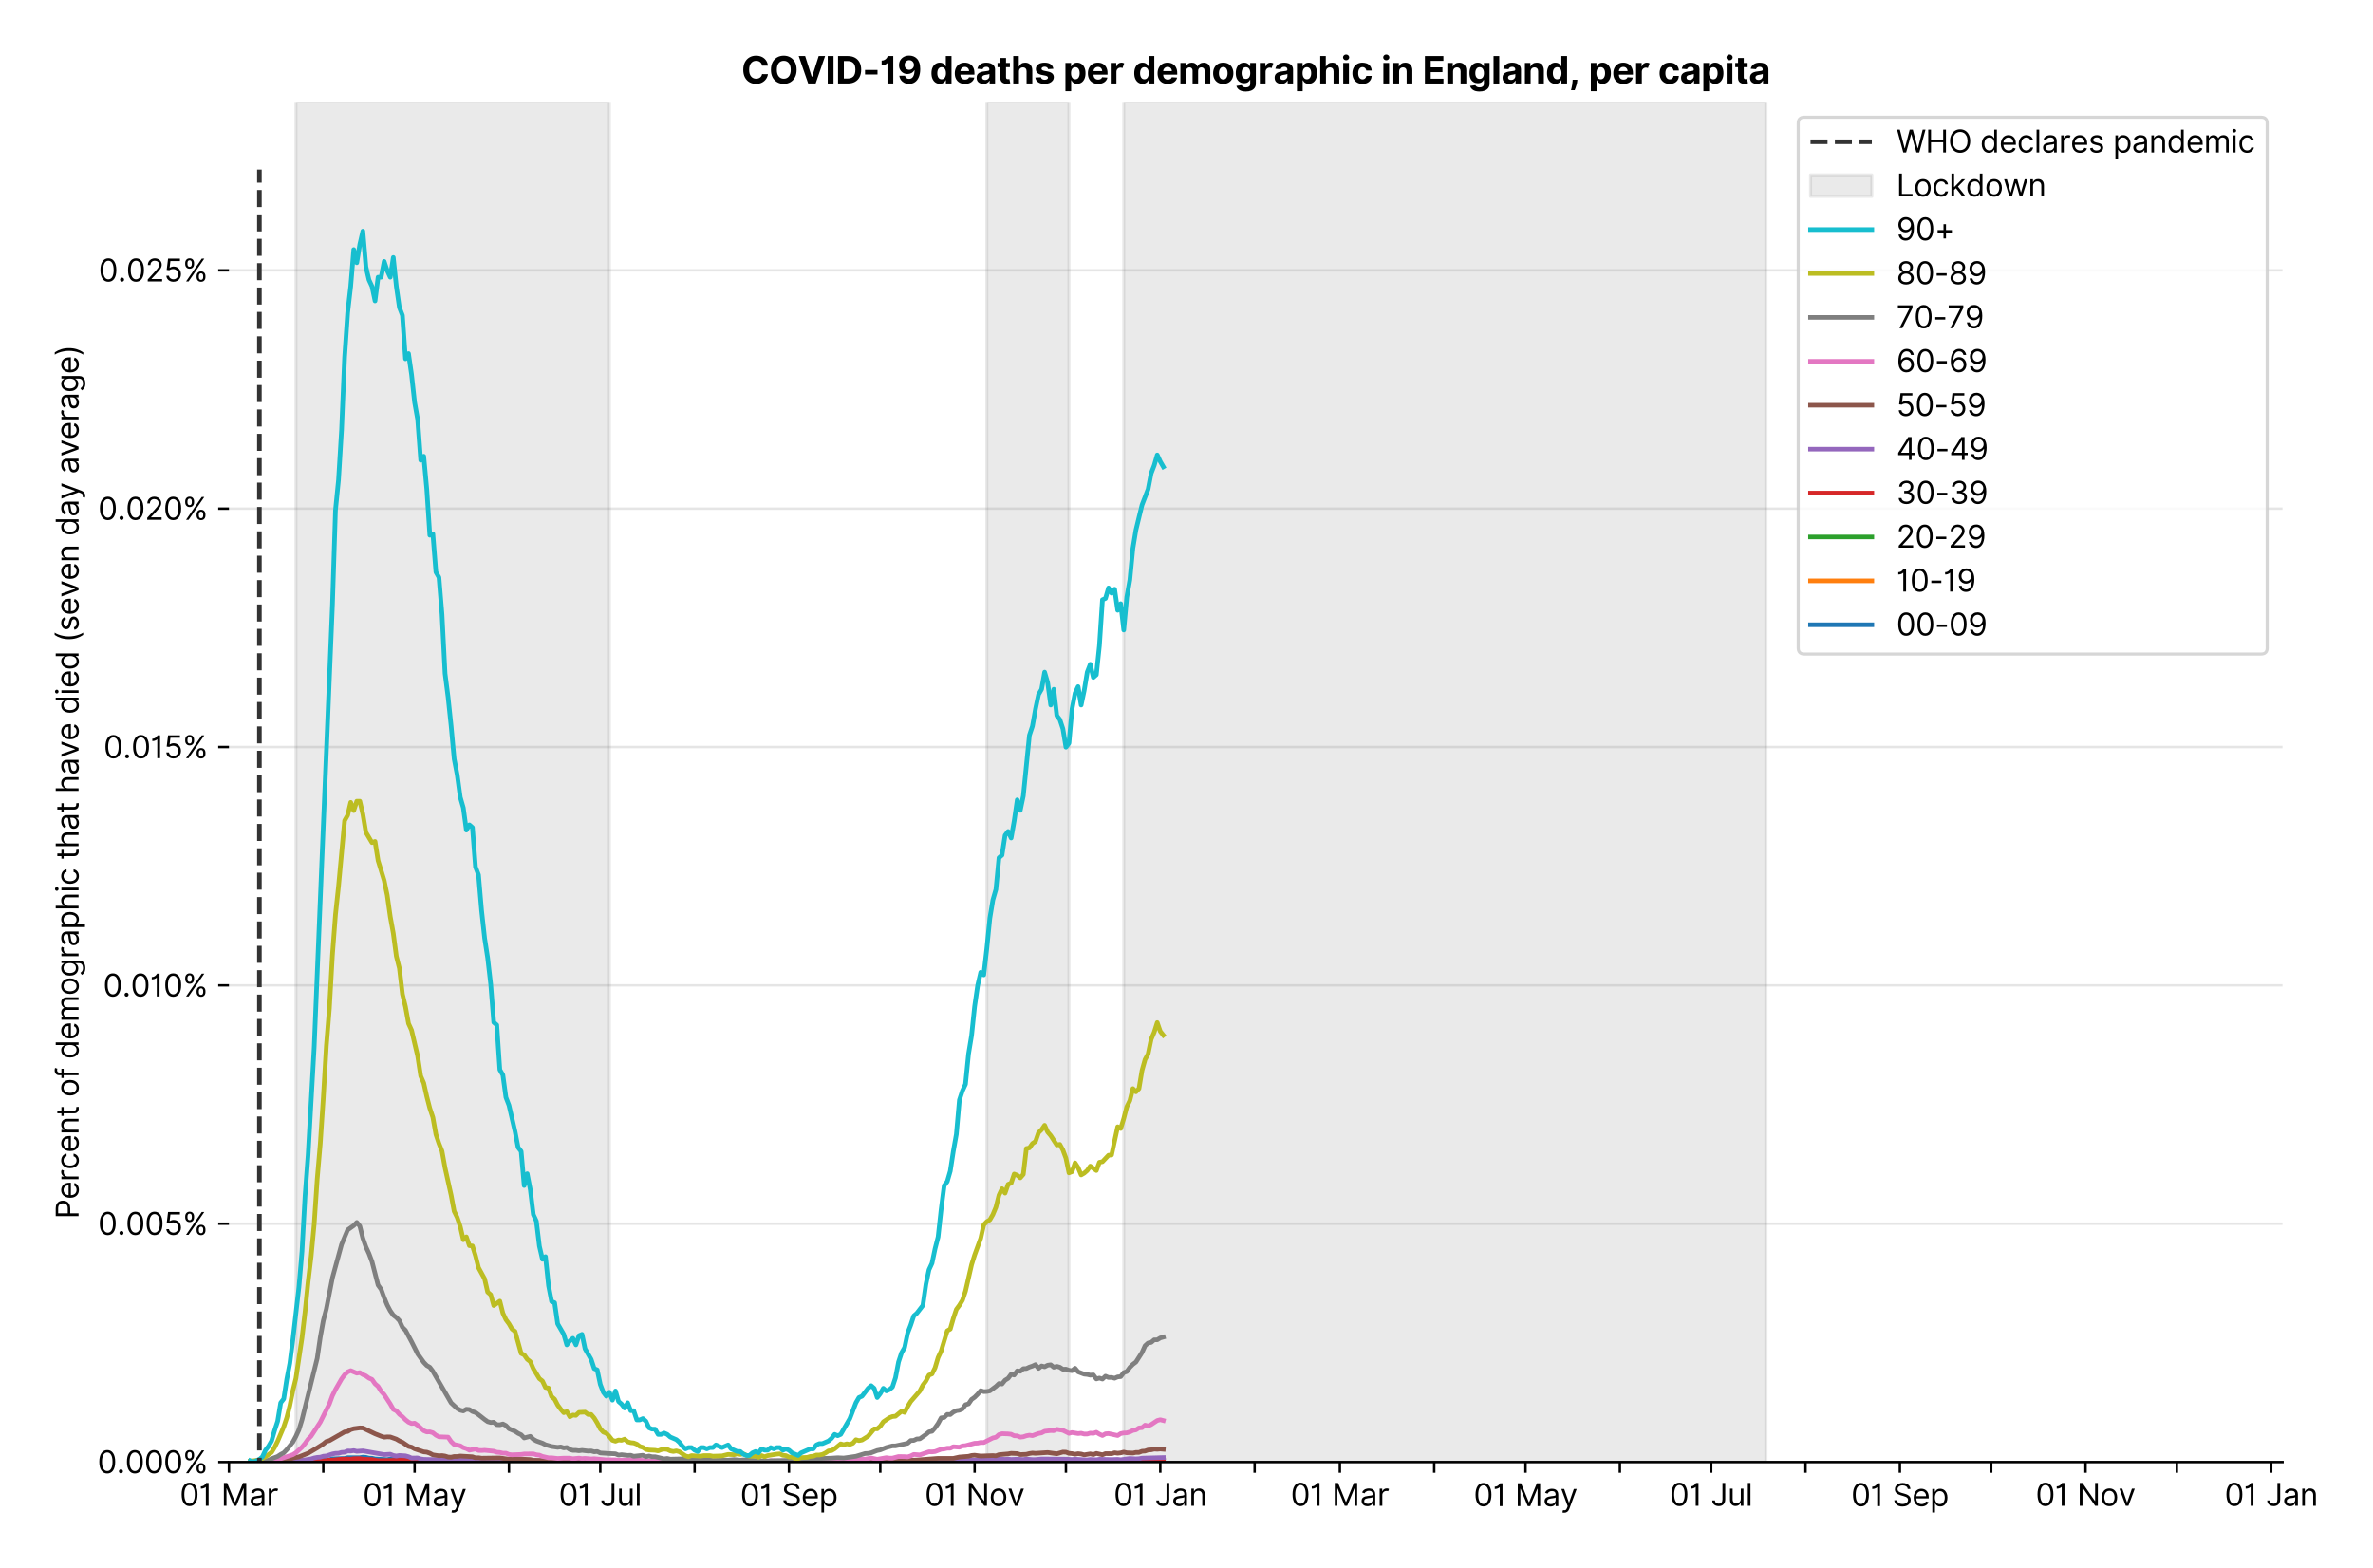 <?xml version="1.0" encoding="utf-8" standalone="no"?>
<!DOCTYPE svg PUBLIC "-//W3C//DTD SVG 1.1//EN"
  "http://www.w3.org/Graphics/SVG/1.1/DTD/svg11.dtd">
<svg xmlns:xlink="http://www.w3.org/1999/xlink" viewBox="0 0 773.761 511.234" xmlns="http://www.w3.org/2000/svg" version="1.1">
 <defs>
  <style type="text/css">*{stroke-linejoin: round; stroke-linecap: butt}</style>
 </defs>
 <g id="figure_1">
  <g id="patch_1">
   <path d="M 0 511.234 
L 773.761 511.234 
L 773.761 0 
L 0 0 
z
" style="fill: #ffffff"/>
  </g>
  <g id="axes_1">
   <g id="patch_2">
    <path d="M 74.655 476.745 
L 744.255 476.745 
L 744.255 33.225 
L 74.655 33.225 
z
" style="fill: #ffffff"/>
   </g>
   <g id="matplotlib.axis_1">
    <g id="xtick_1">
     <g id="line2d_1">
      <defs>
       <path id="mf65769d42f" d="M 0 0 
L 0 3.5 
" style="stroke: #000000; stroke-width: 0.8"/>
      </defs>
      <g>
       <use xlink:href="#mf65769d42f" x="74.655" y="476.745" style="stroke: #000000; stroke-width: 0.8"/>
      </g>
     </g>
     <g id="text_1">
      <!-- 01 Mar -->
      <g transform="translate(58.618 491.018)scale(0.1 -0.1)">
       <defs>
        <path id="Inter-Regular-30" d="M 2000 -64 
Q 1230 -64 806 561 
Q 382 1186 382 2327 
Q 382 3459 809 4088 
Q 1236 4718 2000 4718 
Q 2764 4718 3191 4088 
Q 3618 3459 3618 2327 
Q 3618 1186 3194 561 
Q 2771 -64 2000 -64 
z
M 2000 436 
Q 2509 436 2791 927 
Q 3073 1418 3073 2327 
Q 3073 3234 2789 3730 
Q 2505 4227 2000 4227 
Q 1496 4227 1211 3730 
Q 927 3234 927 2327 
Q 927 1418 1210 927 
Q 1493 436 2000 436 
z
" transform="scale(0.016)"/>
        <path id="Inter-Regular-31" d="M 1973 4655 
L 1973 0 
L 1409 0 
L 1409 3836 
L 1373 3836 
Q 1341 3773 1209 3692 
Q 1077 3611 868 3551 
Q 659 3491 391 3491 
L 391 3964 
Q 661 3964 859 4061 
Q 1057 4159 1190 4291 
Q 1323 4423 1392 4529 
Q 1461 4636 1473 4655 
L 1973 4655 
z
" transform="scale(0.016)"/>
        <path id="Inter-Regular-20" transform="scale(0.016)"/>
        <path id="Inter-Regular-4d" d="M 564 4655 
L 1236 4655 
L 2818 791 
L 2873 791 
L 4455 4655 
L 5127 4655 
L 5127 0 
L 4600 0 
L 4600 3536 
L 4555 3536 
L 3100 0 
L 2591 0 
L 1136 3536 
L 1091 3536 
L 1091 0 
L 564 0 
L 564 4655 
z
" transform="scale(0.016)"/>
        <path id="Inter-Regular-61" d="M 1518 -82 
Q 1186 -82 916 44 
Q 646 170 486 410 
Q 327 650 327 991 
Q 327 1291 445 1478 
Q 564 1666 761 1773 
Q 959 1880 1199 1933 
Q 1439 1986 1682 2018 
Q 2000 2059 2199 2080 
Q 2398 2102 2490 2154 
Q 2582 2207 2582 2336 
L 2582 2355 
Q 2582 2691 2399 2877 
Q 2216 3064 1846 3064 
Q 1461 3064 1243 2895 
Q 1025 2727 936 2536 
L 427 2718 
Q 564 3036 792 3214 
Q 1021 3393 1292 3464 
Q 1564 3536 1827 3536 
Q 1996 3536 2215 3496 
Q 2434 3457 2640 3334 
Q 2846 3211 2982 2963 
Q 3118 2716 3118 2300 
L 3118 0 
L 2582 0 
L 2582 473 
L 2555 473 
Q 2500 359 2373 229 
Q 2246 100 2034 9 
Q 1823 -82 1518 -82 
z
M 1600 400 
Q 1918 400 2137 525 
Q 2357 650 2469 847 
Q 2582 1045 2582 1264 
L 2582 1755 
Q 2548 1714 2433 1681 
Q 2318 1648 2169 1624 
Q 2021 1600 1881 1583 
Q 1741 1566 1655 1555 
Q 1446 1527 1265 1467 
Q 1084 1407 974 1287 
Q 864 1168 864 964 
Q 864 684 1072 542 
Q 1280 400 1600 400 
z
" transform="scale(0.016)"/>
        <path id="Inter-Regular-72" d="M 491 0 
L 491 3491 
L 1009 3491 
L 1009 2964 
L 1046 2964 
Q 1139 3223 1389 3384 
Q 1639 3545 1955 3545 
Q 2100 3545 2209 3511 
Q 2318 3477 2400 3418 
L 2218 2964 
Q 2161 2993 2085 3010 
Q 2009 3027 1909 3027 
Q 1527 3027 1277 2794 
Q 1027 2561 1027 2209 
L 1027 0 
L 491 0 
z
" transform="scale(0.016)"/>
       </defs>
       <use xlink:href="#Inter-Regular-30"/>
       <use xlink:href="#Inter-Regular-31" x="62.5"/>
       <use xlink:href="#Inter-Regular-20" x="106.676"/>
       <use xlink:href="#Inter-Regular-4d" x="134.801"/>
       <use xlink:href="#Inter-Regular-61" x="225.994"/>
       <use xlink:href="#Inter-Regular-72" x="282.386"/>
      </g>
     </g>
    </g>
    <g id="xtick_2">
     <g id="line2d_2">
      <g>
       <use xlink:href="#mf65769d42f" x="105.419" y="476.745" style="stroke: #000000; stroke-width: 0.8"/>
      </g>
     </g>
    </g>
    <g id="xtick_3">
     <g id="line2d_3">
      <g>
       <use xlink:href="#mf65769d42f" x="135.192" y="476.745" style="stroke: #000000; stroke-width: 0.8"/>
      </g>
     </g>
     <g id="text_2">
      <!-- 01 May -->
      <g transform="translate(118.289 491.117)scale(0.1 -0.1)">
       <defs>
        <path id="Inter-Regular-79" d="M 818 -1355 
Q 682 -1355 575 -1333 
Q 468 -1311 427 -1291 
L 564 -818 
Q 857 -893 1053 -814 
Q 1250 -736 1391 -345 
L 1509 -18 
L 218 3491 
L 800 3491 
L 1764 709 
L 1800 709 
L 2764 3491 
L 3346 3491 
L 1846 -564 
Q 1550 -1355 818 -1355 
z
" transform="scale(0.016)"/>
       </defs>
       <use xlink:href="#Inter-Regular-30"/>
       <use xlink:href="#Inter-Regular-31" x="62.5"/>
       <use xlink:href="#Inter-Regular-20" x="106.676"/>
       <use xlink:href="#Inter-Regular-4d" x="134.801"/>
       <use xlink:href="#Inter-Regular-61" x="225.994"/>
       <use xlink:href="#Inter-Regular-79" x="282.386"/>
      </g>
     </g>
    </g>
    <g id="xtick_4">
     <g id="line2d_4">
      <g>
       <use xlink:href="#mf65769d42f" x="165.956" y="476.745" style="stroke: #000000; stroke-width: 0.8"/>
      </g>
     </g>
    </g>
    <g id="xtick_5">
     <g id="line2d_5">
      <g>
       <use xlink:href="#mf65769d42f" x="195.729" y="476.745" style="stroke: #000000; stroke-width: 0.8"/>
      </g>
     </g>
     <g id="text_3">
      <!-- 01 Jul -->
      <g transform="translate(182.185 491.018)scale(0.1 -0.1)">
       <defs>
        <path id="Inter-Regular-4a" d="M 2346 4655 
L 2909 4655 
L 2909 1327 
Q 2909 657 2549 296 
Q 2189 -64 1582 -64 
Q 1200 -64 902 76 
Q 605 216 434 475 
Q 264 734 264 1091 
L 818 1091 
Q 818 795 1034 615 
Q 1250 436 1582 436 
Q 1948 436 2147 664 
Q 2346 893 2346 1327 
L 2346 4655 
z
" transform="scale(0.016)"/>
        <path id="Inter-Regular-75" d="M 2691 1427 
L 2691 3491 
L 3227 3491 
L 3227 0 
L 2691 0 
L 2691 591 
L 2655 591 
Q 2532 325 2273 140 
Q 2014 -45 1618 -45 
Q 1127 -45 809 280 
Q 491 605 491 1273 
L 491 3491 
L 1027 3491 
L 1027 1309 
Q 1027 927 1242 700 
Q 1457 473 1791 473 
Q 1991 473 2199 575 
Q 2407 677 2549 888 
Q 2691 1100 2691 1427 
z
" transform="scale(0.016)"/>
        <path id="Inter-Regular-6c" d="M 1027 4655 
L 1027 0 
L 491 0 
L 491 4655 
L 1027 4655 
z
" transform="scale(0.016)"/>
       </defs>
       <use xlink:href="#Inter-Regular-30"/>
       <use xlink:href="#Inter-Regular-31" x="62.5"/>
       <use xlink:href="#Inter-Regular-20" x="106.676"/>
       <use xlink:href="#Inter-Regular-4a" x="134.801"/>
       <use xlink:href="#Inter-Regular-75" x="189.063"/>
       <use xlink:href="#Inter-Regular-6c" x="247.159"/>
      </g>
     </g>
    </g>
    <g id="xtick_6">
     <g id="line2d_6">
      <g>
       <use xlink:href="#mf65769d42f" x="226.493" y="476.745" style="stroke: #000000; stroke-width: 0.8"/>
      </g>
     </g>
    </g>
    <g id="xtick_7">
     <g id="line2d_7">
      <g>
       <use xlink:href="#mf65769d42f" x="257.258" y="476.745" style="stroke: #000000; stroke-width: 0.8"/>
      </g>
     </g>
     <g id="text_4">
      <!-- 01 Sep -->
      <g transform="translate(241.371 491.117)scale(0.1 -0.1)">
       <defs>
        <path id="Inter-Regular-53" d="M 3109 3491 
Q 3068 3836 2777 4027 
Q 2486 4218 2064 4218 
Q 1600 4218 1318 3999 
Q 1036 3780 1036 3445 
Q 1036 3195 1189 3042 
Q 1343 2889 1553 2803 
Q 1764 2718 1936 2673 
L 2409 2545 
Q 2591 2498 2815 2414 
Q 3039 2330 3244 2185 
Q 3450 2041 3584 1816 
Q 3718 1591 3718 1264 
Q 3718 886 3521 581 
Q 3325 277 2949 97 
Q 2573 -82 2036 -82 
Q 1286 -82 845 272 
Q 405 627 364 1200 
L 946 1200 
Q 968 936 1124 764 
Q 1280 593 1519 510 
Q 1759 427 2036 427 
Q 2359 427 2616 533 
Q 2873 639 3023 828 
Q 3173 1018 3173 1273 
Q 3173 1505 3043 1650 
Q 2914 1795 2702 1886 
Q 2491 1977 2246 2045 
L 1673 2209 
Q 1127 2366 809 2657 
Q 491 2948 491 3418 
Q 491 3809 703 4101 
Q 916 4393 1276 4555 
Q 1636 4718 2082 4718 
Q 2532 4718 2882 4558 
Q 3232 4398 3437 4120 
Q 3643 3843 3655 3491 
L 3109 3491 
z
" transform="scale(0.016)"/>
        <path id="Inter-Regular-65" d="M 1955 -73 
Q 1450 -73 1085 151 
Q 721 375 524 778 
Q 327 1182 327 1718 
Q 327 2255 524 2665 
Q 721 3075 1074 3305 
Q 1427 3536 1900 3536 
Q 2173 3536 2439 3445 
Q 2705 3355 2923 3151 
Q 3141 2948 3270 2614 
Q 3400 2280 3400 1791 
L 3400 1564 
L 866 1564 
Q 884 1005 1183 707 
Q 1482 409 1955 409 
Q 2271 409 2498 545 
Q 2725 682 2827 955 
L 3346 809 
Q 3223 414 2854 170 
Q 2486 -73 1955 -73 
z
M 866 2027 
L 2855 2027 
Q 2855 2470 2595 2762 
Q 2336 3055 1900 3055 
Q 1593 3055 1368 2911 
Q 1143 2768 1013 2533 
Q 884 2298 866 2027 
z
" transform="scale(0.016)"/>
        <path id="Inter-Regular-70" d="M 491 -1309 
L 491 3491 
L 1009 3491 
L 1009 2936 
L 1073 2936 
Q 1132 3027 1237 3169 
Q 1343 3311 1542 3423 
Q 1741 3536 2082 3536 
Q 2523 3536 2859 3315 
Q 3196 3095 3384 2690 
Q 3573 2286 3573 1736 
Q 3573 1182 3384 776 
Q 3196 370 2861 148 
Q 2527 -73 2091 -73 
Q 1755 -73 1552 39 
Q 1350 152 1241 296 
Q 1132 441 1073 536 
L 1027 536 
L 1027 -1309 
L 491 -1309 
z
M 1018 1745 
Q 1018 1152 1276 780 
Q 1534 409 2018 409 
Q 2355 409 2581 587 
Q 2807 766 2921 1069 
Q 3036 1373 3036 1745 
Q 3036 2114 2923 2410 
Q 2811 2707 2585 2881 
Q 2359 3055 2018 3055 
Q 1527 3055 1272 2693 
Q 1018 2332 1018 1745 
z
" transform="scale(0.016)"/>
       </defs>
       <use xlink:href="#Inter-Regular-30"/>
       <use xlink:href="#Inter-Regular-31" x="62.5"/>
       <use xlink:href="#Inter-Regular-20" x="106.676"/>
       <use xlink:href="#Inter-Regular-53" x="134.801"/>
       <use xlink:href="#Inter-Regular-65" x="198.58"/>
       <use xlink:href="#Inter-Regular-70" x="256.818"/>
      </g>
     </g>
    </g>
    <g id="xtick_8">
     <g id="line2d_8">
      <g>
       <use xlink:href="#mf65769d42f" x="287.03" y="476.745" style="stroke: #000000; stroke-width: 0.8"/>
      </g>
     </g>
    </g>
    <g id="xtick_9">
     <g id="line2d_9">
      <g>
       <use xlink:href="#mf65769d42f" x="317.795" y="476.745" style="stroke: #000000; stroke-width: 0.8"/>
      </g>
     </g>
     <g id="text_5">
      <!-- 01 Nov -->
      <g transform="translate(301.524 491.018)scale(0.1 -0.1)">
       <defs>
        <path id="Inter-Regular-4e" d="M 4255 4655 
L 4255 0 
L 3709 0 
L 1173 3655 
L 1127 3655 
L 1127 0 
L 564 0 
L 564 4655 
L 1109 4655 
L 3655 991 
L 3700 991 
L 3700 4655 
L 4255 4655 
z
" transform="scale(0.016)"/>
        <path id="Inter-Regular-6f" d="M 1909 -73 
Q 1436 -73 1080 152 
Q 725 377 526 781 
Q 327 1186 327 1727 
Q 327 2273 526 2679 
Q 725 3086 1080 3311 
Q 1436 3536 1909 3536 
Q 2382 3536 2737 3311 
Q 3093 3086 3292 2679 
Q 3491 2273 3491 1727 
Q 3491 1186 3292 781 
Q 3093 377 2737 152 
Q 2382 -73 1909 -73 
z
M 1909 409 
Q 2268 409 2500 593 
Q 2732 777 2843 1077 
Q 2955 1377 2955 1727 
Q 2955 2077 2843 2379 
Q 2732 2682 2500 2868 
Q 2268 3055 1909 3055 
Q 1550 3055 1318 2868 
Q 1086 2682 975 2379 
Q 864 2077 864 1727 
Q 864 1377 975 1077 
Q 1086 777 1318 593 
Q 1550 409 1909 409 
z
" transform="scale(0.016)"/>
        <path id="Inter-Regular-76" d="M 3346 3491 
L 2055 0 
L 1509 0 
L 218 3491 
L 800 3491 
L 1764 709 
L 1800 709 
L 2764 3491 
L 3346 3491 
z
" transform="scale(0.016)"/>
       </defs>
       <use xlink:href="#Inter-Regular-30"/>
       <use xlink:href="#Inter-Regular-31" x="62.5"/>
       <use xlink:href="#Inter-Regular-20" x="106.676"/>
       <use xlink:href="#Inter-Regular-4e" x="134.801"/>
       <use xlink:href="#Inter-Regular-6f" x="210.085"/>
       <use xlink:href="#Inter-Regular-76" x="269.744"/>
      </g>
     </g>
    </g>
    <g id="xtick_10">
     <g id="line2d_10">
      <g>
       <use xlink:href="#mf65769d42f" x="347.567" y="476.745" style="stroke: #000000; stroke-width: 0.8"/>
      </g>
     </g>
    </g>
    <g id="xtick_11">
     <g id="line2d_11">
      <g>
       <use xlink:href="#mf65769d42f" x="378.332" y="476.745" style="stroke: #000000; stroke-width: 0.8"/>
      </g>
     </g>
     <g id="text_6">
      <!-- 01 Jan -->
      <g transform="translate(363.133 491.018)scale(0.1 -0.1)">
       <defs>
        <path id="Inter-Regular-6e" d="M 1027 2100 
L 1027 0 
L 491 0 
L 491 3491 
L 1009 3491 
L 1009 2945 
L 1055 2945 
Q 1177 3211 1427 3373 
Q 1677 3536 2073 3536 
Q 2602 3536 2928 3211 
Q 3255 2886 3255 2218 
L 3255 0 
L 2718 0 
L 2718 2182 
Q 2718 2593 2504 2824 
Q 2291 3055 1918 3055 
Q 1534 3055 1280 2806 
Q 1027 2557 1027 2100 
z
" transform="scale(0.016)"/>
       </defs>
       <use xlink:href="#Inter-Regular-30"/>
       <use xlink:href="#Inter-Regular-31" x="62.5"/>
       <use xlink:href="#Inter-Regular-20" x="106.676"/>
       <use xlink:href="#Inter-Regular-4a" x="134.801"/>
       <use xlink:href="#Inter-Regular-61" x="189.063"/>
       <use xlink:href="#Inter-Regular-6e" x="245.455"/>
      </g>
     </g>
    </g>
    <g id="xtick_12">
     <g id="line2d_12">
      <g>
       <use xlink:href="#mf65769d42f" x="409.097" y="476.745" style="stroke: #000000; stroke-width: 0.8"/>
      </g>
     </g>
    </g>
    <g id="xtick_13">
     <g id="line2d_13">
      <g>
       <use xlink:href="#mf65769d42f" x="436.884" y="476.745" style="stroke: #000000; stroke-width: 0.8"/>
      </g>
     </g>
     <g id="text_7">
      <!-- 01 Mar -->
      <g transform="translate(420.847 491.018)scale(0.1 -0.1)">
       <use xlink:href="#Inter-Regular-30"/>
       <use xlink:href="#Inter-Regular-31" x="62.5"/>
       <use xlink:href="#Inter-Regular-20" x="106.676"/>
       <use xlink:href="#Inter-Regular-4d" x="134.801"/>
       <use xlink:href="#Inter-Regular-61" x="225.994"/>
       <use xlink:href="#Inter-Regular-72" x="282.386"/>
      </g>
     </g>
    </g>
    <g id="xtick_14">
     <g id="line2d_14">
      <g>
       <use xlink:href="#mf65769d42f" x="467.649" y="476.745" style="stroke: #000000; stroke-width: 0.8"/>
      </g>
     </g>
    </g>
    <g id="xtick_15">
     <g id="line2d_15">
      <g>
       <use xlink:href="#mf65769d42f" x="497.421" y="476.745" style="stroke: #000000; stroke-width: 0.8"/>
      </g>
     </g>
     <g id="text_8">
      <!-- 01 May -->
      <g transform="translate(480.518 491.117)scale(0.1 -0.1)">
       <use xlink:href="#Inter-Regular-30"/>
       <use xlink:href="#Inter-Regular-31" x="62.5"/>
       <use xlink:href="#Inter-Regular-20" x="106.676"/>
       <use xlink:href="#Inter-Regular-4d" x="134.801"/>
       <use xlink:href="#Inter-Regular-61" x="225.994"/>
       <use xlink:href="#Inter-Regular-79" x="282.386"/>
      </g>
     </g>
    </g>
    <g id="xtick_16">
     <g id="line2d_16">
      <g>
       <use xlink:href="#mf65769d42f" x="528.186" y="476.745" style="stroke: #000000; stroke-width: 0.8"/>
      </g>
     </g>
    </g>
    <g id="xtick_17">
     <g id="line2d_17">
      <g>
       <use xlink:href="#mf65769d42f" x="557.958" y="476.745" style="stroke: #000000; stroke-width: 0.8"/>
      </g>
     </g>
     <g id="text_9">
      <!-- 01 Jul -->
      <g transform="translate(544.414 491.018)scale(0.1 -0.1)">
       <use xlink:href="#Inter-Regular-30"/>
       <use xlink:href="#Inter-Regular-31" x="62.5"/>
       <use xlink:href="#Inter-Regular-20" x="106.676"/>
       <use xlink:href="#Inter-Regular-4a" x="134.801"/>
       <use xlink:href="#Inter-Regular-75" x="189.063"/>
       <use xlink:href="#Inter-Regular-6c" x="247.159"/>
      </g>
     </g>
    </g>
    <g id="xtick_18">
     <g id="line2d_18">
      <g>
       <use xlink:href="#mf65769d42f" x="588.723" y="476.745" style="stroke: #000000; stroke-width: 0.8"/>
      </g>
     </g>
    </g>
    <g id="xtick_19">
     <g id="line2d_19">
      <g>
       <use xlink:href="#mf65769d42f" x="619.488" y="476.745" style="stroke: #000000; stroke-width: 0.8"/>
      </g>
     </g>
     <g id="text_10">
      <!-- 01 Sep -->
      <g transform="translate(603.6 491.117)scale(0.1 -0.1)">
       <use xlink:href="#Inter-Regular-30"/>
       <use xlink:href="#Inter-Regular-31" x="62.5"/>
       <use xlink:href="#Inter-Regular-20" x="106.676"/>
       <use xlink:href="#Inter-Regular-53" x="134.801"/>
       <use xlink:href="#Inter-Regular-65" x="198.58"/>
       <use xlink:href="#Inter-Regular-70" x="256.818"/>
      </g>
     </g>
    </g>
    <g id="xtick_20">
     <g id="line2d_20">
      <g>
       <use xlink:href="#mf65769d42f" x="649.26" y="476.745" style="stroke: #000000; stroke-width: 0.8"/>
      </g>
     </g>
    </g>
    <g id="xtick_21">
     <g id="line2d_21">
      <g>
       <use xlink:href="#mf65769d42f" x="680.025" y="476.745" style="stroke: #000000; stroke-width: 0.8"/>
      </g>
     </g>
     <g id="text_11">
      <!-- 01 Nov -->
      <g transform="translate(663.753 491.018)scale(0.1 -0.1)">
       <use xlink:href="#Inter-Regular-30"/>
       <use xlink:href="#Inter-Regular-31" x="62.5"/>
       <use xlink:href="#Inter-Regular-20" x="106.676"/>
       <use xlink:href="#Inter-Regular-4e" x="134.801"/>
       <use xlink:href="#Inter-Regular-6f" x="210.085"/>
       <use xlink:href="#Inter-Regular-76" x="269.744"/>
      </g>
     </g>
    </g>
    <g id="xtick_22">
     <g id="line2d_22">
      <g>
       <use xlink:href="#mf65769d42f" x="709.797" y="476.745" style="stroke: #000000; stroke-width: 0.8"/>
      </g>
     </g>
    </g>
    <g id="xtick_23">
     <g id="line2d_23">
      <g>
       <use xlink:href="#mf65769d42f" x="740.561" y="476.745" style="stroke: #000000; stroke-width: 0.8"/>
      </g>
     </g>
     <g id="text_12">
      <!-- 01 Jan -->
      <g transform="translate(725.362 491.018)scale(0.1 -0.1)">
       <use xlink:href="#Inter-Regular-30"/>
       <use xlink:href="#Inter-Regular-31" x="62.5"/>
       <use xlink:href="#Inter-Regular-20" x="106.676"/>
       <use xlink:href="#Inter-Regular-4a" x="134.801"/>
       <use xlink:href="#Inter-Regular-61" x="189.063"/>
       <use xlink:href="#Inter-Regular-6e" x="245.455"/>
      </g>
     </g>
    </g>
   </g>
   <g id="matplotlib.axis_2">
    <g id="ytick_1">
     <g id="line2d_24">
      <path d="M 74.655 476.745 
L 744.255 476.745 
" clip-path="url(#pec8c193cf1)" style="fill: none; stroke: #e5e5e5; stroke-width: 0.8; stroke-linecap: square"/>
     </g>
     <g id="line2d_25">
      <defs>
       <path id="m53d228d618" d="M 0 0 
L -3.5 0 
" style="stroke: #000000; stroke-width: 0.8"/>
      </defs>
      <g>
       <use xlink:href="#m53d228d618" x="74.655" y="476.745" style="stroke: #000000; stroke-width: 0.8"/>
      </g>
     </g>
     <g id="text_13">
      <!-- 0.000% -->
      <g transform="translate(31.773 480.382)scale(0.1 -0.1)">
       <defs>
        <path id="Inter-Regular-2e" d="M 882 -36 
Q 714 -36 593 84 
Q 473 205 473 373 
Q 473 541 593 661 
Q 714 782 882 782 
Q 1050 782 1170 661 
Q 1291 541 1291 373 
Q 1291 205 1170 84 
Q 1050 -36 882 -36 
z
" transform="scale(0.016)"/>
        <path id="Inter-Regular-25" d="M 2855 873 
L 2855 1118 
Q 2855 1373 2960 1585 
Q 3066 1798 3269 1926 
Q 3473 2055 3764 2055 
Q 4059 2055 4259 1926 
Q 4459 1798 4561 1585 
Q 4664 1373 4664 1118 
L 4664 873 
Q 4664 618 4560 405 
Q 4457 193 4256 64 
Q 4055 -64 3764 -64 
Q 3468 -64 3266 64 
Q 3064 193 2959 405 
Q 2855 618 2855 873 
z
M 536 3536 
L 536 3782 
Q 536 4036 642 4248 
Q 748 4461 951 4589 
Q 1155 4718 1446 4718 
Q 1741 4718 1941 4589 
Q 2141 4461 2243 4248 
Q 2346 4036 2346 3782 
L 2346 3536 
Q 2346 3282 2242 3069 
Q 2139 2857 1937 2728 
Q 1736 2600 1446 2600 
Q 1150 2600 948 2728 
Q 746 2857 641 3069 
Q 536 3282 536 3536 
z
M 709 0 
L 3909 4655 
L 4427 4655 
L 1227 0 
L 709 0 
z
M 3318 1118 
L 3318 873 
Q 3318 661 3418 494 
Q 3518 327 3764 327 
Q 4002 327 4101 494 
Q 4200 661 4200 873 
L 4200 1118 
Q 4200 1330 4104 1497 
Q 4009 1664 3764 1664 
Q 3525 1664 3421 1497 
Q 3318 1330 3318 1118 
z
M 1000 3782 
L 1000 3536 
Q 1000 3325 1100 3158 
Q 1200 2991 1446 2991 
Q 1684 2991 1783 3158 
Q 1882 3325 1882 3536 
L 1882 3782 
Q 1882 3993 1786 4160 
Q 1691 4327 1446 4327 
Q 1207 4327 1103 4160 
Q 1000 3993 1000 3782 
z
" transform="scale(0.016)"/>
       </defs>
       <use xlink:href="#Inter-Regular-30"/>
       <use xlink:href="#Inter-Regular-2e" x="62.5"/>
       <use xlink:href="#Inter-Regular-30" x="90.057"/>
       <use xlink:href="#Inter-Regular-30" x="152.557"/>
       <use xlink:href="#Inter-Regular-30" x="215.057"/>
       <use xlink:href="#Inter-Regular-25" x="277.557"/>
      </g>
     </g>
    </g>
    <g id="ytick_2">
     <g id="line2d_26">
      <path d="M 74.655 399.026 
L 744.255 399.026 
" clip-path="url(#pec8c193cf1)" style="fill: none; stroke: #e5e5e5; stroke-width: 0.8; stroke-linecap: square"/>
     </g>
     <g id="line2d_27">
      <g>
       <use xlink:href="#m53d228d618" x="74.655" y="399.026" style="stroke: #000000; stroke-width: 0.8"/>
      </g>
     </g>
     <g id="text_14">
      <!-- 0.005% -->
      <g transform="translate(31.944 402.663)scale(0.1 -0.1)">
       <defs>
        <path id="Inter-Regular-35" d="M 1936 -64 
Q 1536 -64 1216 95 
Q 896 255 702 532 
Q 509 809 491 1164 
L 1036 1164 
Q 1068 848 1324 642 
Q 1580 436 1936 436 
Q 2223 436 2447 570 
Q 2671 705 2799 940 
Q 2927 1175 2927 1473 
Q 2927 1777 2794 2017 
Q 2661 2257 2429 2395 
Q 2198 2534 1900 2536 
Q 1686 2539 1461 2472 
Q 1236 2405 1091 2300 
L 564 2364 
L 846 4655 
L 3264 4655 
L 3264 4155 
L 1318 4155 
L 1155 2782 
L 1182 2782 
Q 1325 2895 1541 2970 
Q 1757 3045 1991 3045 
Q 2418 3045 2753 2842 
Q 3089 2639 3281 2286 
Q 3473 1934 3473 1482 
Q 3473 1036 3274 687 
Q 3075 339 2727 137 
Q 2380 -64 1936 -64 
z
" transform="scale(0.016)"/>
       </defs>
       <use xlink:href="#Inter-Regular-30"/>
       <use xlink:href="#Inter-Regular-2e" x="62.5"/>
       <use xlink:href="#Inter-Regular-30" x="90.057"/>
       <use xlink:href="#Inter-Regular-30" x="152.557"/>
       <use xlink:href="#Inter-Regular-35" x="215.057"/>
       <use xlink:href="#Inter-Regular-25" x="275.852"/>
      </g>
     </g>
    </g>
    <g id="ytick_3">
     <g id="line2d_28">
      <path d="M 74.655 321.307 
L 744.255 321.307 
" clip-path="url(#pec8c193cf1)" style="fill: none; stroke: #e5e5e5; stroke-width: 0.8; stroke-linecap: square"/>
     </g>
     <g id="line2d_29">
      <g>
       <use xlink:href="#m53d228d618" x="74.655" y="321.307" style="stroke: #000000; stroke-width: 0.8"/>
      </g>
     </g>
     <g id="text_15">
      <!-- 0.010% -->
      <g transform="translate(33.606 324.944)scale(0.1 -0.1)">
       <use xlink:href="#Inter-Regular-30"/>
       <use xlink:href="#Inter-Regular-2e" x="62.5"/>
       <use xlink:href="#Inter-Regular-30" x="90.057"/>
       <use xlink:href="#Inter-Regular-31" x="152.557"/>
       <use xlink:href="#Inter-Regular-30" x="196.733"/>
       <use xlink:href="#Inter-Regular-25" x="259.233"/>
      </g>
     </g>
    </g>
    <g id="ytick_4">
     <g id="line2d_30">
      <path d="M 74.655 243.588 
L 744.255 243.588 
" clip-path="url(#pec8c193cf1)" style="fill: none; stroke: #e5e5e5; stroke-width: 0.8; stroke-linecap: square"/>
     </g>
     <g id="line2d_31">
      <g>
       <use xlink:href="#m53d228d618" x="74.655" y="243.588" style="stroke: #000000; stroke-width: 0.8"/>
      </g>
     </g>
     <g id="text_16">
      <!-- 0.015% -->
      <g transform="translate(33.777 247.225)scale(0.1 -0.1)">
       <use xlink:href="#Inter-Regular-30"/>
       <use xlink:href="#Inter-Regular-2e" x="62.5"/>
       <use xlink:href="#Inter-Regular-30" x="90.057"/>
       <use xlink:href="#Inter-Regular-31" x="152.557"/>
       <use xlink:href="#Inter-Regular-35" x="196.733"/>
       <use xlink:href="#Inter-Regular-25" x="257.528"/>
      </g>
     </g>
    </g>
    <g id="ytick_5">
     <g id="line2d_32">
      <path d="M 74.655 165.869 
L 744.255 165.869 
" clip-path="url(#pec8c193cf1)" style="fill: none; stroke: #e5e5e5; stroke-width: 0.8; stroke-linecap: square"/>
     </g>
     <g id="line2d_33">
      <g>
       <use xlink:href="#m53d228d618" x="74.655" y="165.869" style="stroke: #000000; stroke-width: 0.8"/>
      </g>
     </g>
     <g id="text_17">
      <!-- 0.020% -->
      <g transform="translate(31.972 169.506)scale(0.1 -0.1)">
       <defs>
        <path id="Inter-Regular-32" d="M 482 0 
L 482 409 
L 2018 2091 
Q 2289 2386 2464 2605 
Q 2639 2825 2724 3019 
Q 2809 3214 2809 3427 
Q 2809 3795 2553 4011 
Q 2298 4227 1918 4227 
Q 1514 4227 1275 3985 
Q 1036 3743 1036 3345 
L 500 3345 
Q 500 3755 688 4064 
Q 877 4373 1203 4545 
Q 1530 4718 1936 4718 
Q 2346 4718 2661 4545 
Q 2977 4373 3156 4079 
Q 3336 3786 3336 3427 
Q 3336 3170 3244 2926 
Q 3152 2682 2926 2383 
Q 2700 2084 2300 1655 
L 1255 536 
L 1255 500 
L 3418 500 
L 3418 0 
L 482 0 
z
" transform="scale(0.016)"/>
       </defs>
       <use xlink:href="#Inter-Regular-30"/>
       <use xlink:href="#Inter-Regular-2e" x="62.5"/>
       <use xlink:href="#Inter-Regular-30" x="90.057"/>
       <use xlink:href="#Inter-Regular-32" x="152.557"/>
       <use xlink:href="#Inter-Regular-30" x="213.068"/>
       <use xlink:href="#Inter-Regular-25" x="275.568"/>
      </g>
     </g>
    </g>
    <g id="ytick_6">
     <g id="line2d_34">
      <path d="M 74.655 88.15 
L 744.255 88.15 
" clip-path="url(#pec8c193cf1)" style="fill: none; stroke: #e5e5e5; stroke-width: 0.8; stroke-linecap: square"/>
     </g>
     <g id="line2d_35">
      <g>
       <use xlink:href="#m53d228d618" x="74.655" y="88.15" style="stroke: #000000; stroke-width: 0.8"/>
      </g>
     </g>
     <g id="text_18">
      <!-- 0.025% -->
      <g transform="translate(32.142 91.787)scale(0.1 -0.1)">
       <use xlink:href="#Inter-Regular-30"/>
       <use xlink:href="#Inter-Regular-2e" x="62.5"/>
       <use xlink:href="#Inter-Regular-30" x="90.057"/>
       <use xlink:href="#Inter-Regular-32" x="152.557"/>
       <use xlink:href="#Inter-Regular-35" x="213.068"/>
       <use xlink:href="#Inter-Regular-25" x="273.864"/>
      </g>
     </g>
    </g>
    <g id="text_19">
     <!-- Percent of demographic that have died (seven day average) -->
     <g transform="translate(25.614 397.458)rotate(-90)scale(0.1 -0.1)">
      <defs>
       <path id="Inter-Regular-50" d="M 564 0 
L 564 4655 
L 2136 4655 
Q 2684 4655 3033 4458 
Q 3382 4261 3550 3927 
Q 3718 3593 3718 3182 
Q 3718 2770 3551 2434 
Q 3384 2098 3036 1899 
Q 2689 1700 2146 1700 
L 1127 1700 
L 1127 0 
L 564 0 
z
M 1127 2200 
L 2127 2200 
Q 2689 2200 2926 2482 
Q 3164 2764 3164 3182 
Q 3164 3602 2925 3878 
Q 2686 4155 2118 4155 
L 1127 4155 
L 1127 2200 
z
" transform="scale(0.016)"/>
       <path id="Inter-Regular-63" d="M 1909 -73 
Q 1418 -73 1063 159 
Q 709 391 518 798 
Q 327 1205 327 1727 
Q 327 2259 524 2667 
Q 721 3075 1074 3305 
Q 1427 3536 1900 3536 
Q 2268 3536 2563 3400 
Q 2859 3264 3047 3018 
Q 3236 2773 3282 2445 
L 2746 2445 
Q 2684 2684 2474 2869 
Q 2264 3055 1909 3055 
Q 1439 3055 1151 2697 
Q 864 2339 864 1745 
Q 864 1139 1148 774 
Q 1432 409 1909 409 
Q 2223 409 2447 570 
Q 2671 732 2746 1018 
L 3282 1018 
Q 3236 709 3058 462 
Q 2880 216 2588 71 
Q 2296 -73 1909 -73 
z
" transform="scale(0.016)"/>
       <path id="Inter-Regular-74" d="M 2009 3491 
L 2009 3036 
L 1264 3036 
L 1264 1000 
Q 1264 773 1331 660 
Q 1398 548 1503 510 
Q 1609 473 1727 473 
Q 1816 473 1873 483 
Q 1930 493 1964 500 
L 2073 18 
Q 2018 -2 1920 -23 
Q 1823 -45 1673 -45 
Q 1446 -45 1228 52 
Q 1011 150 869 350 
Q 727 550 727 855 
L 727 3036 
L 200 3036 
L 200 3491 
L 727 3491 
L 727 4327 
L 1264 4327 
L 1264 3491 
L 2009 3491 
z
" transform="scale(0.016)"/>
       <path id="Inter-Regular-66" d="M 2046 3491 
L 2046 3036 
L 1264 3036 
L 1264 0 
L 727 0 
L 727 3036 
L 164 3036 
L 164 3491 
L 727 3491 
L 727 3973 
Q 727 4273 868 4473 
Q 1009 4673 1234 4773 
Q 1459 4873 1709 4873 
Q 1907 4873 2032 4841 
Q 2157 4809 2218 4782 
L 2064 4318 
Q 2023 4332 1951 4352 
Q 1880 4373 1764 4373 
Q 1498 4373 1381 4239 
Q 1264 4105 1264 3845 
L 1264 3491 
L 2046 3491 
z
" transform="scale(0.016)"/>
       <path id="Inter-Regular-64" d="M 1809 -73 
Q 1373 -73 1039 148 
Q 705 370 516 776 
Q 327 1182 327 1736 
Q 327 2286 516 2690 
Q 705 3095 1041 3315 
Q 1377 3536 1818 3536 
Q 2159 3536 2358 3423 
Q 2557 3311 2662 3169 
Q 2768 3027 2827 2936 
L 2873 2936 
L 2873 4655 
L 3409 4655 
L 3409 0 
L 2891 0 
L 2891 536 
L 2827 536 
Q 2768 441 2659 296 
Q 2550 152 2348 39 
Q 2146 -73 1809 -73 
z
M 1882 409 
Q 2366 409 2624 780 
Q 2882 1152 2882 1745 
Q 2882 2332 2627 2693 
Q 2373 3055 1882 3055 
Q 1541 3055 1315 2881 
Q 1089 2707 976 2410 
Q 864 2114 864 1745 
Q 864 1373 978 1069 
Q 1093 766 1319 587 
Q 1546 409 1882 409 
z
" transform="scale(0.016)"/>
       <path id="Inter-Regular-6d" d="M 491 0 
L 491 3491 
L 1009 3491 
L 1009 2945 
L 1055 2945 
Q 1164 3225 1407 3380 
Q 1650 3536 1991 3536 
Q 2336 3536 2567 3380 
Q 2798 3225 2927 2945 
L 2964 2945 
Q 3098 3216 3366 3376 
Q 3634 3536 4009 3536 
Q 4477 3536 4775 3244 
Q 5073 2952 5073 2336 
L 5073 0 
L 4536 0 
L 4536 2336 
Q 4536 2723 4325 2889 
Q 4114 3055 3827 3055 
Q 3459 3055 3257 2833 
Q 3055 2611 3055 2273 
L 3055 0 
L 2509 0 
L 2509 2391 
Q 2509 2689 2316 2872 
Q 2123 3055 1818 3055 
Q 1609 3055 1428 2943 
Q 1248 2832 1137 2635 
Q 1027 2439 1027 2182 
L 1027 0 
L 491 0 
z
" transform="scale(0.016)"/>
       <path id="Inter-Regular-67" d="M 1900 -1382 
Q 1316 -1382 976 -1169 
Q 636 -957 473 -682 
L 900 -382 
Q 973 -477 1084 -601 
Q 1196 -725 1390 -817 
Q 1584 -909 1900 -909 
Q 2323 -909 2598 -704 
Q 2873 -500 2873 -64 
L 2873 645 
L 2827 645 
Q 2768 550 2660 410 
Q 2552 270 2351 162 
Q 2150 55 1809 55 
Q 1386 55 1051 255 
Q 716 455 521 836 
Q 327 1218 327 1764 
Q 327 2300 516 2699 
Q 705 3098 1041 3317 
Q 1377 3536 1818 3536 
Q 2159 3536 2360 3423 
Q 2561 3311 2669 3169 
Q 2777 3027 2836 2936 
L 2891 2936 
L 2891 3491 
L 3409 3491 
L 3409 -100 
Q 3409 -550 3205 -833 
Q 3002 -1116 2660 -1249 
Q 2318 -1382 1900 -1382 
z
M 1882 536 
Q 2366 536 2624 864 
Q 2882 1193 2882 1773 
Q 2882 2339 2627 2697 
Q 2373 3055 1882 3055 
Q 1541 3055 1315 2882 
Q 1089 2709 976 2418 
Q 864 2127 864 1773 
Q 864 1227 1120 881 
Q 1377 536 1882 536 
z
" transform="scale(0.016)"/>
       <path id="Inter-Regular-68" d="M 1027 2100 
L 1027 0 
L 491 0 
L 491 4655 
L 1027 4655 
L 1027 2945 
L 1073 2945 
Q 1196 3216 1442 3376 
Q 1689 3536 2100 3536 
Q 2636 3536 2963 3213 
Q 3291 2891 3291 2218 
L 3291 0 
L 2755 0 
L 2755 2182 
Q 2755 2598 2540 2826 
Q 2325 3055 1946 3055 
Q 1548 3055 1287 2806 
Q 1027 2557 1027 2100 
z
" transform="scale(0.016)"/>
       <path id="Inter-Regular-69" d="M 491 0 
L 491 3491 
L 1027 3491 
L 1027 0 
L 491 0 
z
M 764 4073 
Q 607 4073 494 4179 
Q 382 4286 382 4436 
Q 382 4586 494 4693 
Q 607 4800 764 4800 
Q 921 4800 1033 4693 
Q 1146 4586 1146 4436 
Q 1146 4286 1033 4179 
Q 921 4073 764 4073 
z
" transform="scale(0.016)"/>
       <path id="Inter-Regular-28" d="M 682 1964 
Q 682 2823 906 3544 
Q 1130 4266 1546 4873 
L 2018 4873 
Q 1800 4573 1623 4095 
Q 1446 3618 1341 3061 
Q 1236 2505 1236 1964 
Q 1236 1423 1341 866 
Q 1446 309 1623 -168 
Q 1800 -645 2018 -945 
L 1546 -945 
Q 1130 -339 906 383 
Q 682 1105 682 1964 
z
" transform="scale(0.016)"/>
       <path id="Inter-Regular-73" d="M 2964 2709 
L 2482 2573 
Q 2411 2755 2245 2914 
Q 2080 3073 1727 3073 
Q 1407 3073 1194 2926 
Q 982 2780 982 2555 
Q 982 2355 1127 2239 
Q 1273 2123 1582 2045 
L 2100 1918 
Q 3027 1691 3027 973 
Q 3027 673 2855 436 
Q 2684 200 2377 63 
Q 2071 -73 1664 -73 
Q 1130 -73 780 159 
Q 430 391 336 836 
L 846 964 
Q 989 400 1655 400 
Q 2030 400 2251 560 
Q 2473 720 2473 945 
Q 2473 1316 1955 1436 
L 1373 1573 
Q 893 1686 669 1926 
Q 446 2166 446 2527 
Q 446 2823 613 3050 
Q 780 3277 1069 3406 
Q 1359 3536 1727 3536 
Q 2246 3536 2542 3309 
Q 2839 3082 2964 2709 
z
" transform="scale(0.016)"/>
       <path id="Inter-Regular-29" d="M 1638 1940 
Q 1638 1081 1414 359 
Q 1191 -362 775 -969 
L 302 -969 
Q 520 -669 697 -191 
Q 875 286 979 842 
Q 1084 1399 1084 1940 
Q 1084 2481 979 3038 
Q 875 3595 697 4072 
Q 520 4549 302 4849 
L 775 4849 
Q 1191 4243 1414 3521 
Q 1638 2799 1638 1940 
z
" transform="scale(0.016)"/>
      </defs>
      <use xlink:href="#Inter-Regular-50"/>
      <use xlink:href="#Inter-Regular-65" x="63.494"/>
      <use xlink:href="#Inter-Regular-72" x="121.733"/>
      <use xlink:href="#Inter-Regular-63" x="160.085"/>
      <use xlink:href="#Inter-Regular-65" x="215.909"/>
      <use xlink:href="#Inter-Regular-6e" x="274.148"/>
      <use xlink:href="#Inter-Regular-74" x="332.671"/>
      <use xlink:href="#Inter-Regular-20" x="369.034"/>
      <use xlink:href="#Inter-Regular-6f" x="397.159"/>
      <use xlink:href="#Inter-Regular-66" x="456.818"/>
      <use xlink:href="#Inter-Regular-20" x="492.898"/>
      <use xlink:href="#Inter-Regular-64" x="521.023"/>
      <use xlink:href="#Inter-Regular-65" x="583.097"/>
      <use xlink:href="#Inter-Regular-6d" x="641.335"/>
      <use xlink:href="#Inter-Regular-6f" x="728.267"/>
      <use xlink:href="#Inter-Regular-67" x="787.926"/>
      <use xlink:href="#Inter-Regular-72" x="848.864"/>
      <use xlink:href="#Inter-Regular-61" x="887.216"/>
      <use xlink:href="#Inter-Regular-70" x="943.608"/>
      <use xlink:href="#Inter-Regular-68" x="1004.546"/>
      <use xlink:href="#Inter-Regular-69" x="1063.637"/>
      <use xlink:href="#Inter-Regular-63" x="1087.358"/>
      <use xlink:href="#Inter-Regular-20" x="1143.182"/>
      <use xlink:href="#Inter-Regular-74" x="1171.307"/>
      <use xlink:href="#Inter-Regular-68" x="1207.671"/>
      <use xlink:href="#Inter-Regular-61" x="1266.762"/>
      <use xlink:href="#Inter-Regular-74" x="1323.154"/>
      <use xlink:href="#Inter-Regular-20" x="1359.517"/>
      <use xlink:href="#Inter-Regular-68" x="1387.642"/>
      <use xlink:href="#Inter-Regular-61" x="1446.733"/>
      <use xlink:href="#Inter-Regular-76" x="1503.125"/>
      <use xlink:href="#Inter-Regular-65" x="1558.807"/>
      <use xlink:href="#Inter-Regular-20" x="1617.046"/>
      <use xlink:href="#Inter-Regular-64" x="1645.171"/>
      <use xlink:href="#Inter-Regular-69" x="1707.245"/>
      <use xlink:href="#Inter-Regular-65" x="1730.966"/>
      <use xlink:href="#Inter-Regular-64" x="1789.205"/>
      <use xlink:href="#Inter-Regular-20" x="1851.279"/>
      <use xlink:href="#Inter-Regular-28" x="1879.404"/>
      <use xlink:href="#Inter-Regular-73" x="1915.625"/>
      <use xlink:href="#Inter-Regular-65" x="1967.898"/>
      <use xlink:href="#Inter-Regular-76" x="2026.137"/>
      <use xlink:href="#Inter-Regular-65" x="2081.819"/>
      <use xlink:href="#Inter-Regular-6e" x="2140.057"/>
      <use xlink:href="#Inter-Regular-20" x="2198.58"/>
      <use xlink:href="#Inter-Regular-64" x="2226.705"/>
      <use xlink:href="#Inter-Regular-61" x="2288.779"/>
      <use xlink:href="#Inter-Regular-79" x="2345.171"/>
      <use xlink:href="#Inter-Regular-20" x="2400.853"/>
      <use xlink:href="#Inter-Regular-61" x="2428.978"/>
      <use xlink:href="#Inter-Regular-76" x="2485.37"/>
      <use xlink:href="#Inter-Regular-65" x="2541.052"/>
      <use xlink:href="#Inter-Regular-72" x="2599.29"/>
      <use xlink:href="#Inter-Regular-61" x="2637.643"/>
      <use xlink:href="#Inter-Regular-67" x="2694.035"/>
      <use xlink:href="#Inter-Regular-65" x="2754.972"/>
      <use xlink:href="#Inter-Regular-29" x="2813.211"/>
     </g>
    </g>
   </g>
   <g id="patch_3">
    <path d="M 96.488 476.745 
L 96.488 33.225 
L 198.706 33.225 
L 198.706 476.745 
z
" clip-path="url(#pec8c193cf1)" style="fill: #777777; opacity: 0.15; stroke: #777777; stroke-linejoin: miter"/>
   </g>
   <g id="patch_4">
    <path d="M 321.765 476.745 
L 321.765 33.225 
L 348.56 33.225 
L 348.56 476.745 
z
" clip-path="url(#pec8c193cf1)" style="fill: #777777; opacity: 0.15; stroke: #777777; stroke-linejoin: miter"/>
   </g>
   <g id="patch_5">
    <path d="M 366.423 476.745 
L 366.423 33.225 
L 575.822 33.225 
L 575.822 476.745 
z
" clip-path="url(#pec8c193cf1)" style="fill: #777777; opacity: 0.15; stroke: #777777; stroke-linejoin: miter"/>
   </g>
   <g id="line2d_36">
    <path d="M 81.602 476.745 
L 86.564 476.68 
L 96.488 476.583 
L 101.45 476.355 
L 103.435 476.258 
L 105.419 476.096 
L 107.404 475.998 
L 108.397 475.706 
L 112.366 475.576 
L 113.359 475.316 
L 117.328 475.316 
L 118.321 475.154 
L 119.313 475.219 
L 120.306 475.479 
L 121.298 475.511 
L 122.29 475.738 
L 126.26 475.966 
L 127.252 475.771 
L 129.237 475.901 
L 131.222 475.738 
L 134.199 476.388 
L 135.192 476.42 
L 136.184 476.323 
L 138.169 476.518 
L 141.146 476.388 
L 145.116 476.583 
L 152.063 476.453 
L 160.002 476.648 
L 162.979 476.615 
L 164.964 476.713 
L 171.911 476.615 
L 173.896 476.55 
L 179.85 476.648 
L 181.835 476.615 
L 187.789 476.68 
L 189.774 476.745 
L 289.015 476.648 
L 293.977 476.583 
L 323.749 476.485 
L 330.696 476.355 
L 336.651 476.453 
L 338.636 476.388 
L 356.499 476.485 
L 357.491 476.55 
L 358.484 476.453 
L 362.453 476.55 
L 364.438 476.453 
L 366.423 476.453 
L 368.408 476.355 
L 376.347 476.29 
L 377.34 476.225 
L 379.324 476.355 
L 379.324 476.355 
" clip-path="url(#pec8c193cf1)" style="fill: none; stroke: #1f77b4; stroke-width: 1.5; stroke-linecap: square"/>
   </g>
   <g id="line2d_37">
    <path d="M 81.602 476.745 
L 107.404 476.642 
L 110.381 476.642 
L 379.324 476.745 
L 379.324 476.745 
" clip-path="url(#pec8c193cf1)" style="fill: none; stroke: #ff7f0e; stroke-width: 1.5; stroke-linecap: square"/>
   </g>
   <g id="line2d_38">
    <path d="M 81.602 476.745 
L 99.465 476.654 
L 103.435 476.471 
L 105.419 476.319 
L 108.397 476.319 
L 110.381 476.349 
L 111.374 476.41 
L 113.359 476.379 
L 115.343 476.379 
L 119.313 476.593 
L 127.252 476.41 
L 132.214 476.654 
L 379.324 476.654 
L 379.324 476.654 
" clip-path="url(#pec8c193cf1)" style="fill: none; stroke: #2ca02c; stroke-width: 1.5; stroke-linecap: square"/>
   </g>
   <g id="line2d_39">
    <path d="M 81.602 476.745 
L 94.503 476.657 
L 97.48 476.509 
L 98.473 476.362 
L 102.442 476.274 
L 103.435 476.333 
L 104.427 476.274 
L 105.419 476.333 
L 107.404 476.127 
L 108.397 476.127 
L 111.374 475.803 
L 113.359 475.773 
L 114.351 475.832 
L 115.343 475.656 
L 117.328 475.626 
L 118.321 475.803 
L 121.298 475.95 
L 123.283 476.303 
L 131.222 476.156 
L 137.176 476.421 
L 143.131 476.539 
L 147.101 476.48 
L 158.017 476.716 
L 296.954 476.627 
L 300.924 476.598 
L 323.749 476.539 
L 325.734 476.451 
L 330.696 476.509 
L 333.674 476.421 
L 338.636 476.362 
L 348.56 476.421 
L 350.545 476.598 
L 351.537 476.509 
L 352.529 476.598 
L 357.491 476.362 
L 358.484 476.451 
L 359.476 476.421 
L 361.461 476.509 
L 367.416 476.598 
L 369.4 476.509 
L 371.385 476.509 
L 373.37 476.362 
L 378.332 476.097 
L 379.324 476.156 
L 379.324 476.156 
" clip-path="url(#pec8c193cf1)" style="fill: none; stroke: #d62728; stroke-width: 1.5; stroke-linecap: square"/>
   </g>
   <g id="line2d_40">
    <path d="M 81.602 476.745 
L 86.564 476.683 
L 92.518 476.62 
L 98.473 476.184 
L 101.45 475.717 
L 102.442 475.406 
L 103.435 475.219 
L 104.427 475.157 
L 105.419 474.845 
L 106.412 474.752 
L 108.397 474.098 
L 109.389 473.911 
L 110.381 473.88 
L 111.374 473.6 
L 112.366 473.537 
L 113.359 473.132 
L 114.351 473.164 
L 115.343 473.008 
L 116.336 473.257 
L 118.321 473.101 
L 125.268 474.316 
L 127.252 474.191 
L 128.245 474.596 
L 129.237 474.783 
L 130.23 474.596 
L 132.214 474.721 
L 133.207 475.001 
L 134.199 475.437 
L 136.184 475.406 
L 137.176 475.717 
L 138.169 475.873 
L 144.123 475.998 
L 145.116 475.966 
L 146.108 476.06 
L 147.101 475.966 
L 152.063 476.184 
L 159.009 476.247 
L 160.002 476.371 
L 161.987 476.371 
L 165.956 476.527 
L 170.918 476.465 
L 172.903 476.402 
L 174.888 476.34 
L 177.865 476.527 
L 179.85 476.62 
L 180.843 476.714 
L 182.827 476.652 
L 185.805 476.652 
L 194.736 476.558 
L 197.713 476.558 
L 201.683 476.652 
L 206.645 476.714 
L 221.531 476.62 
L 224.509 476.527 
L 232.448 476.683 
L 235.425 476.652 
L 241.379 476.745 
L 278.099 476.652 
L 282.068 476.62 
L 291.992 476.527 
L 293.977 476.496 
L 298.939 476.558 
L 301.916 476.496 
L 304.894 476.247 
L 308.863 476.153 
L 311.841 476.091 
L 314.818 476.247 
L 318.787 476.06 
L 319.78 475.873 
L 322.757 475.593 
L 323.749 475.748 
L 326.727 475.811 
L 327.719 475.873 
L 328.712 475.78 
L 329.704 475.904 
L 331.689 475.811 
L 333.674 475.935 
L 334.666 475.78 
L 336.651 475.935 
L 337.643 475.935 
L 339.628 475.748 
L 347.567 475.811 
L 349.552 475.904 
L 350.545 475.811 
L 353.522 475.998 
L 354.514 476.029 
L 355.507 475.904 
L 357.491 475.998 
L 358.484 475.842 
L 362.453 475.935 
L 364.438 475.873 
L 365.431 475.998 
L 368.408 475.593 
L 370.393 475.717 
L 371.385 475.655 
L 372.378 475.468 
L 379.324 475.281 
L 379.324 475.281 
" clip-path="url(#pec8c193cf1)" style="fill: none; stroke: #9467bd; stroke-width: 1.5; stroke-linecap: square"/>
   </g>
   <g id="line2d_41">
    <path d="M 81.602 476.716 
L 88.548 476.657 
L 91.526 476.423 
L 92.518 476.247 
L 93.51 475.954 
L 94.503 475.807 
L 95.495 475.456 
L 97.48 475.045 
L 100.457 473.873 
L 103.435 472.115 
L 105.419 470.855 
L 106.412 470.035 
L 107.404 469.771 
L 112.366 466.929 
L 113.359 466.782 
L 114.351 466.167 
L 115.343 465.874 
L 117.328 465.61 
L 118.321 465.64 
L 122.29 467.544 
L 124.275 468.335 
L 125.268 468.628 
L 126.26 468.54 
L 127.252 468.57 
L 129.237 469.273 
L 130.23 469.859 
L 131.222 470.299 
L 133.207 471.646 
L 134.199 471.881 
L 135.192 472.438 
L 138.169 473.434 
L 139.161 473.522 
L 140.154 473.873 
L 141.146 474.401 
L 143.131 474.694 
L 144.123 474.635 
L 145.116 474.782 
L 146.108 475.104 
L 147.101 475.163 
L 148.093 474.928 
L 149.085 474.928 
L 150.078 474.782 
L 154.047 475.016 
L 155.04 475.368 
L 156.032 475.339 
L 157.025 475.485 
L 162.979 475.397 
L 165.956 475.837 
L 166.949 475.632 
L 172.903 475.925 
L 173.896 476.159 
L 176.873 476.218 
L 178.858 476.305 
L 181.835 476.335 
L 184.812 476.305 
L 190.767 476.393 
L 194.736 476.364 
L 197.713 476.423 
L 199.698 476.335 
L 201.683 476.393 
L 204.66 476.423 
L 207.638 476.598 
L 212.6 476.657 
L 217.562 476.598 
L 220.539 476.598 
L 223.516 476.598 
L 264.205 476.628 
L 266.19 476.745 
L 270.159 476.716 
L 278.099 476.628 
L 284.053 476.511 
L 287.03 476.511 
L 290.008 476.423 
L 298.939 476.071 
L 305.886 475.544 
L 310.848 475.544 
L 312.833 475.104 
L 315.81 474.87 
L 316.803 474.606 
L 317.795 474.518 
L 319.78 474.782 
L 323.749 474.635 
L 324.742 474.723 
L 325.734 474.342 
L 328.712 474.079 
L 329.704 473.903 
L 331.689 473.991 
L 332.681 474.313 
L 334.666 474.225 
L 335.658 473.961 
L 336.651 473.815 
L 337.643 473.903 
L 341.613 473.639 
L 344.59 474.049 
L 346.575 473.492 
L 347.567 473.522 
L 348.56 473.903 
L 349.552 473.991 
L 350.545 474.196 
L 351.537 474.02 
L 352.529 474.137 
L 353.522 474.401 
L 355.507 474.079 
L 356.499 474.313 
L 357.491 473.932 
L 359.476 474.372 
L 360.469 473.991 
L 362.453 474.02 
L 363.446 473.727 
L 364.438 473.873 
L 365.431 473.756 
L 366.423 473.492 
L 367.416 473.727 
L 369.4 473.815 
L 370.393 473.61 
L 371.385 473.61 
L 372.378 473.229 
L 373.37 473.17 
L 374.362 472.819 
L 375.355 472.76 
L 376.347 472.526 
L 377.34 472.584 
L 378.332 472.496 
L 379.324 472.584 
L 379.324 472.584 
" clip-path="url(#pec8c193cf1)" style="fill: none; stroke: #8c564b; stroke-width: 1.5; stroke-linecap: square"/>
   </g>
   <g id="line2d_42">
    <path d="M 81.602 476.707 
L 86.564 476.444 
L 87.556 476.369 
L 88.548 476.144 
L 89.541 476.069 
L 90.533 475.768 
L 91.526 475.655 
L 95.495 474.34 
L 96.488 473.701 
L 98.473 471.897 
L 99.465 470.694 
L 100.457 469.304 
L 101.45 468.289 
L 104.427 463.742 
L 106.412 459.758 
L 107.404 457.804 
L 108.397 455.098 
L 109.389 453.106 
L 111.374 449.649 
L 112.366 448.296 
L 113.359 447.356 
L 114.351 446.943 
L 116.336 447.77 
L 117.328 447.582 
L 118.321 448.22 
L 119.313 448.671 
L 120.306 449.386 
L 121.298 449.799 
L 122.29 451.227 
L 123.283 452.091 
L 124.275 453.67 
L 125.268 454.76 
L 127.252 457.804 
L 128.245 459.57 
L 129.237 460.059 
L 130.23 461.186 
L 131.222 461.975 
L 132.214 462.953 
L 133.207 463.742 
L 134.199 464.193 
L 135.192 464.08 
L 136.184 464.756 
L 138.169 466.523 
L 139.161 466.936 
L 140.154 466.899 
L 141.146 467.199 
L 142.139 467.988 
L 143.131 468.515 
L 146.108 468.627 
L 147.101 470.093 
L 148.093 471.033 
L 150.078 471.446 
L 151.07 472.047 
L 152.063 472.348 
L 153.055 472.874 
L 155.04 472.498 
L 156.032 472.949 
L 157.025 472.987 
L 158.017 472.912 
L 160.994 473.212 
L 161.987 473.551 
L 162.979 473.626 
L 163.972 473.851 
L 164.964 473.851 
L 165.956 474.265 
L 166.949 474.377 
L 168.934 474.302 
L 169.926 474.265 
L 170.918 474.114 
L 173.896 474.077 
L 174.888 474.377 
L 175.88 474.49 
L 176.873 474.903 
L 178.858 475.354 
L 179.85 475.354 
L 181.835 475.58 
L 183.82 475.467 
L 185.805 475.467 
L 186.797 475.655 
L 188.782 475.467 
L 189.774 475.618 
L 190.767 475.542 
L 192.751 475.73 
L 193.744 475.655 
L 197.713 476.031 
L 200.691 476.031 
L 201.683 476.144 
L 203.668 476.069 
L 206.645 475.993 
L 212.6 476.407 
L 213.592 476.332 
L 216.569 476.369 
L 217.562 476.219 
L 218.554 476.181 
L 220.539 476.369 
L 222.524 476.256 
L 227.486 476.369 
L 228.478 476.294 
L 231.455 476.332 
L 232.448 476.294 
L 233.44 476.369 
L 234.433 476.332 
L 235.425 476.482 
L 239.395 476.557 
L 248.326 476.482 
L 251.304 476.332 
L 254.281 476.407 
L 255.273 476.369 
L 259.243 476.595 
L 262.22 476.632 
L 264.205 476.369 
L 269.167 476.256 
L 271.152 476.407 
L 276.114 476.106 
L 277.106 476.144 
L 279.091 475.693 
L 281.076 475.805 
L 282.068 475.805 
L 284.053 475.43 
L 286.038 475.843 
L 289.015 475.317 
L 290.008 475.467 
L 291 475.467 
L 292.985 474.941 
L 294.97 474.979 
L 295.962 475.054 
L 296.954 474.753 
L 297.947 474.265 
L 299.932 474.415 
L 302.909 473.4 
L 303.901 473.438 
L 304.894 473.325 
L 306.879 472.573 
L 307.871 472.461 
L 308.863 472.235 
L 309.856 472.235 
L 310.848 471.747 
L 312.833 471.897 
L 313.825 471.484 
L 314.818 471.408 
L 317.795 470.619 
L 318.787 470.582 
L 319.78 470.356 
L 320.772 470.394 
L 322.757 469.379 
L 323.749 468.89 
L 324.742 468.665 
L 325.734 467.801 
L 326.727 467.5 
L 328.712 467.575 
L 329.704 467.688 
L 330.696 468.176 
L 331.689 468.214 
L 332.681 468.627 
L 333.674 468.515 
L 334.666 468.176 
L 335.658 467.988 
L 336.651 468.139 
L 338.636 467.425 
L 339.628 467.237 
L 340.62 466.711 
L 342.605 466.485 
L 343.598 466.523 
L 344.59 466.072 
L 346.575 466.41 
L 348.56 467.387 
L 349.552 467.124 
L 351.537 467.462 
L 352.529 467.35 
L 353.522 467.613 
L 354.514 467.613 
L 355.507 467.312 
L 356.499 467.387 
L 357.491 467.049 
L 358.484 467.65 
L 359.476 468.101 
L 360.469 467.537 
L 361.461 467.462 
L 364.438 468.101 
L 365.431 467.462 
L 366.423 467.274 
L 367.416 467.237 
L 368.408 466.936 
L 369.4 466.448 
L 370.393 466.26 
L 371.385 465.621 
L 372.378 465.546 
L 373.37 464.719 
L 374.362 464.982 
L 375.355 464.531 
L 377.34 463.216 
L 378.332 462.953 
L 379.324 463.216 
L 379.324 463.216 
" clip-path="url(#pec8c193cf1)" style="fill: none; stroke: #e377c2; stroke-width: 1.5; stroke-linecap: square"/>
   </g>
   <g id="line2d_43">
    <path d="M 81.602 476.604 
L 83.586 476.51 
L 86.564 476.322 
L 87.556 476.133 
L 88.548 475.663 
L 90.533 474.91 
L 91.526 474.252 
L 92.518 473.734 
L 93.51 472.699 
L 95.495 470.206 
L 96.488 468.371 
L 97.48 466.207 
L 98.473 462.961 
L 103.435 442.919 
L 104.427 436.098 
L 105.419 430.641 
L 106.412 426.83 
L 108.397 416.668 
L 111.374 405.801 
L 113.359 401.049 
L 115.343 399.638 
L 116.336 398.603 
L 117.328 399.826 
L 118.321 403.778 
L 119.313 406.6 
L 120.306 408.765 
L 121.298 411.399 
L 123.283 419.067 
L 124.275 420.432 
L 125.268 423.16 
L 126.26 425.56 
L 127.252 427.442 
L 128.245 428.853 
L 129.237 429.606 
L 130.23 430.641 
L 131.222 432.805 
L 132.214 433.793 
L 134.199 437.509 
L 136.184 441.461 
L 138.169 444.237 
L 139.161 445.272 
L 140.154 445.836 
L 141.146 447.154 
L 147.101 457.456 
L 149.085 459.291 
L 150.078 459.856 
L 151.07 460.091 
L 152.063 459.526 
L 153.055 459.621 
L 154.047 460.279 
L 155.04 460.608 
L 156.032 461.314 
L 158.017 462.867 
L 159.009 463.572 
L 160.002 463.855 
L 160.994 463.761 
L 161.987 464.56 
L 162.979 464.607 
L 163.972 464.325 
L 164.964 464.843 
L 165.956 465.878 
L 167.941 466.724 
L 168.934 467.383 
L 169.926 467.853 
L 170.918 468.888 
L 172.903 468.371 
L 173.896 469.312 
L 174.888 469.876 
L 176.873 470.582 
L 177.865 471.1 
L 179.85 471.664 
L 181.835 471.946 
L 182.827 471.805 
L 183.82 472.135 
L 184.812 471.993 
L 185.805 472.652 
L 186.797 472.934 
L 187.789 472.934 
L 188.782 473.075 
L 189.774 472.934 
L 191.759 473.17 
L 192.751 473.123 
L 193.744 473.405 
L 194.736 473.311 
L 195.729 473.781 
L 198.706 473.969 
L 200.691 474.063 
L 201.683 474.487 
L 202.676 474.346 
L 204.66 474.581 
L 205.653 474.534 
L 206.645 474.863 
L 209.622 474.534 
L 210.615 475.004 
L 211.607 474.769 
L 212.6 475.004 
L 213.592 475.004 
L 215.577 475.475 
L 216.569 475.71 
L 217.562 475.569 
L 218.554 475.804 
L 222.524 475.71 
L 223.516 475.71 
L 224.509 475.898 
L 225.501 475.757 
L 231.455 476.086 
L 232.448 476.228 
L 236.417 476.133 
L 237.41 476.133 
L 239.395 475.945 
L 241.379 476.133 
L 242.372 476.039 
L 250.311 476.463 
L 251.304 476.322 
L 256.266 476.228 
L 257.258 476.18 
L 258.25 476.275 
L 259.243 476.133 
L 261.228 476.133 
L 265.197 475.851 
L 267.182 475.71 
L 268.175 475.569 
L 271.152 475.475 
L 273.137 475.334 
L 275.121 475.428 
L 279.091 474.863 
L 282.068 473.969 
L 283.061 473.922 
L 284.053 473.734 
L 286.038 472.981 
L 287.03 472.793 
L 289.015 471.993 
L 291 471.476 
L 291.992 471.476 
L 295.962 470.629 
L 296.954 469.735 
L 297.947 469.688 
L 298.939 469.218 
L 299.932 469.171 
L 301.916 467.759 
L 302.909 466.913 
L 303.901 466.724 
L 304.894 465.595 
L 305.886 464.184 
L 306.879 462.349 
L 307.871 462.208 
L 308.863 461.22 
L 309.856 461.267 
L 310.848 460.467 
L 311.841 459.997 
L 312.833 459.856 
L 313.825 459.432 
L 314.818 458.068 
L 315.81 457.786 
L 316.803 456.327 
L 317.795 455.622 
L 318.787 454.634 
L 319.78 453.458 
L 320.772 453.787 
L 321.765 453.74 
L 322.757 453.552 
L 324.742 452.093 
L 325.734 451.152 
L 326.727 451.294 
L 327.719 450.07 
L 328.712 449.459 
L 329.704 448.141 
L 330.696 448.377 
L 331.689 447.012 
L 332.681 447.154 
L 333.674 446.307 
L 334.666 446.26 
L 335.658 445.789 
L 336.651 445.46 
L 337.643 444.989 
L 338.636 446.213 
L 339.628 445.413 
L 340.62 445.695 
L 341.613 445.178 
L 342.605 445.036 
L 343.598 445.836 
L 344.59 445.554 
L 345.582 445.836 
L 346.575 446.495 
L 347.567 446.448 
L 348.56 446.824 
L 349.552 446.965 
L 350.545 446.166 
L 351.537 447.342 
L 353.522 448.094 
L 354.514 448.189 
L 355.507 448.424 
L 356.499 448.33 
L 357.491 449.647 
L 358.484 449.365 
L 359.476 449.694 
L 360.469 448.753 
L 361.461 449.176 
L 362.453 449.176 
L 363.446 449.412 
L 364.438 448.988 
L 365.431 448.894 
L 366.423 447.577 
L 367.416 447.248 
L 368.408 445.883 
L 369.4 444.895 
L 370.393 444.143 
L 372.378 441.038 
L 373.37 438.827 
L 374.362 437.933 
L 375.355 437.744 
L 376.347 436.898 
L 377.34 436.898 
L 378.332 436.286 
L 379.324 436.004 
L 379.324 436.004 
" clip-path="url(#pec8c193cf1)" style="fill: none; stroke: #7f7f7f; stroke-width: 1.5; stroke-linecap: square"/>
   </g>
   <g id="line2d_44">
    <path d="M 81.602 476.458 
L 84.579 476.075 
L 86.564 475.022 
L 88.548 473.586 
L 89.541 471.959 
L 90.533 469.948 
L 92.518 465.258 
L 93.51 462.29 
L 94.503 458.366 
L 95.495 453.484 
L 96.488 449.463 
L 98.473 436.253 
L 99.465 427.829 
L 100.457 418.065 
L 101.45 409.737 
L 102.442 399.207 
L 103.435 384.465 
L 104.427 372.978 
L 105.419 358.045 
L 106.412 341.102 
L 107.404 328.849 
L 108.397 311.331 
L 109.389 298.312 
L 110.381 289.027 
L 112.366 267.584 
L 113.359 265.861 
L 114.351 261.649 
L 115.343 264.329 
L 116.336 261.266 
L 117.328 261.266 
L 118.321 265.478 
L 119.313 271.413 
L 121.298 274.764 
L 122.29 274.381 
L 123.283 280.603 
L 125.268 287.112 
L 126.26 291.898 
L 127.252 298.886 
L 128.245 304.343 
L 129.237 311.809 
L 130.23 315.734 
L 131.222 324.158 
L 132.214 328.274 
L 133.207 333.731 
L 134.199 335.932 
L 136.184 344.356 
L 137.176 350.866 
L 138.169 353.163 
L 139.161 357.566 
L 140.154 361.395 
L 141.146 364.363 
L 142.139 369.915 
L 143.131 372.883 
L 144.123 375.371 
L 145.116 380.828 
L 147.101 389.73 
L 148.093 394.995 
L 149.085 397.005 
L 150.078 399.973 
L 151.07 404.281 
L 152.063 403.323 
L 153.055 406.195 
L 154.047 406.291 
L 155.04 409.45 
L 156.032 413.375 
L 158.017 417.012 
L 159.009 421.32 
L 160.002 422.181 
L 160.994 425.723 
L 162.979 424.287 
L 163.972 428.212 
L 164.964 430.318 
L 165.956 431.658 
L 166.949 433.381 
L 167.941 434.147 
L 169.926 441.326 
L 170.918 441.805 
L 171.911 443.241 
L 172.903 444.007 
L 173.896 446.304 
L 175.88 449.559 
L 176.873 450.325 
L 177.865 452.431 
L 178.858 452.622 
L 179.85 455.398 
L 180.843 456.26 
L 181.835 458.174 
L 182.827 459.514 
L 183.82 460.663 
L 184.812 460.28 
L 185.805 462.003 
L 186.797 461.429 
L 187.789 461.525 
L 188.782 460.567 
L 190.767 460.472 
L 191.759 461.237 
L 192.751 461.237 
L 193.744 462.386 
L 194.736 464.013 
L 195.729 465.928 
L 196.721 466.981 
L 197.713 467.364 
L 198.706 468.417 
L 199.698 469.661 
L 200.691 469.948 
L 201.683 469.566 
L 202.676 469.661 
L 203.668 469.278 
L 204.66 470.14 
L 205.653 470.427 
L 206.645 470.523 
L 207.638 470.906 
L 208.63 471.672 
L 209.622 471.959 
L 210.615 472.629 
L 211.607 472.82 
L 213.592 472.916 
L 214.584 473.107 
L 215.577 472.725 
L 216.569 472.533 
L 217.562 472.629 
L 218.554 473.107 
L 219.546 473.299 
L 220.539 473.107 
L 221.531 473.395 
L 223.516 474.735 
L 224.509 475.022 
L 225.501 474.639 
L 228.478 474.83 
L 229.471 474.639 
L 231.455 474.639 
L 232.448 474.83 
L 235.425 474.735 
L 237.41 474.256 
L 239.395 474.352 
L 240.387 474.065 
L 241.379 474.256 
L 242.372 474.065 
L 243.364 474.543 
L 244.357 474.83 
L 246.342 474.83 
L 247.334 475.213 
L 248.326 474.639 
L 249.319 475.022 
L 250.311 474.639 
L 253.288 474.16 
L 254.281 474.065 
L 255.273 474.543 
L 256.266 474.639 
L 257.258 475.118 
L 258.25 475.118 
L 259.243 475.596 
L 260.235 475.596 
L 261.228 475.309 
L 263.212 475.213 
L 264.205 474.926 
L 265.197 474.83 
L 266.19 474.448 
L 267.182 474.448 
L 268.175 474.256 
L 269.167 473.777 
L 270.159 473.107 
L 271.152 473.012 
L 272.144 472.437 
L 274.129 470.81 
L 275.121 471.097 
L 276.114 470.81 
L 277.106 471.001 
L 278.099 470.619 
L 279.091 469.47 
L 280.083 469.757 
L 281.076 469.566 
L 283.061 468.321 
L 285.046 465.928 
L 286.038 465.928 
L 287.03 465.066 
L 288.023 463.631 
L 290.008 462.29 
L 291 461.908 
L 291.992 461.812 
L 293.977 460.184 
L 294.97 460.567 
L 295.962 458.653 
L 296.954 457.025 
L 299.932 453.579 
L 300.924 451.665 
L 301.916 450.325 
L 302.909 448.41 
L 303.901 448.027 
L 304.894 446.017 
L 305.886 442.667 
L 306.879 440.561 
L 308.863 433.956 
L 309.856 433.381 
L 310.848 429.935 
L 311.841 426.968 
L 312.833 425.627 
L 313.825 424 
L 314.818 421.033 
L 316.803 412.417 
L 317.795 409.258 
L 319.78 403.802 
L 320.772 399.399 
L 321.765 398.346 
L 322.757 397.771 
L 323.749 396.048 
L 324.742 393.655 
L 325.734 389.73 
L 326.727 387.624 
L 327.719 389.06 
L 328.712 386.188 
L 329.704 385.805 
L 330.696 382.838 
L 331.689 383.221 
L 332.681 384.082 
L 333.674 382.934 
L 334.666 374.51 
L 335.658 374.318 
L 336.651 372.883 
L 337.643 372.212 
L 338.636 369.341 
L 339.628 368.383 
L 340.62 366.948 
L 341.613 369.149 
L 342.605 370.298 
L 344.59 373.361 
L 345.582 373.17 
L 346.575 374.988 
L 347.567 377.669 
L 348.56 382.455 
L 349.552 382.072 
L 350.545 379.2 
L 351.537 380.732 
L 352.529 383.125 
L 353.522 382.551 
L 354.514 381.689 
L 355.507 380.253 
L 357.491 381.689 
L 358.484 379.009 
L 359.476 378.818 
L 361.461 376.712 
L 362.453 376.616 
L 364.438 367.426 
L 365.431 368 
L 366.423 364.746 
L 367.416 360.917 
L 368.408 358.907 
L 369.4 354.982 
L 370.393 356.035 
L 371.385 354.982 
L 372.378 349.047 
L 373.37 345.505 
L 374.362 343.686 
L 375.355 338.9 
L 376.347 336.602 
L 377.34 333.443 
L 378.332 336.315 
L 379.324 337.56 
L 379.324 337.56 
" clip-path="url(#pec8c193cf1)" style="fill: none; stroke: #bcbd22; stroke-width: 1.5; stroke-linecap: square"/>
   </g>
   <g id="line2d_45">
    <path d="M 81.602 476.316 
L 82.594 476.745 
L 84.579 475.886 
L 85.571 475.028 
L 86.564 472.881 
L 87.556 471.594 
L 88.548 469.877 
L 89.541 466.442 
L 90.533 463.437 
L 91.526 457.427 
L 92.518 456.14 
L 93.51 449.7 
L 94.503 444.549 
L 95.495 436.822 
L 97.48 419.651 
L 98.473 408.06 
L 99.465 390.031 
L 100.457 376.723 
L 102.442 341.522 
L 108.397 197.285 
L 109.389 166.377 
L 110.381 156.503 
L 111.374 140.191 
L 112.366 116.58 
L 113.359 101.985 
L 114.351 93.399 
L 115.343 81.379 
L 116.336 85.672 
L 117.328 79.662 
L 118.321 75.369 
L 119.313 86.96 
L 120.306 91.253 
L 121.298 93.399 
L 122.29 98.121 
L 123.283 90.394 
L 124.275 90.394 
L 125.268 85.243 
L 126.26 88.248 
L 127.252 90.394 
L 128.245 83.955 
L 129.237 93.399 
L 130.23 100.268 
L 131.222 102.843 
L 132.214 117.009 
L 133.207 115.292 
L 134.199 122.161 
L 135.192 131.176 
L 136.184 136.756 
L 137.176 150.064 
L 138.169 148.776 
L 139.161 159.508 
L 140.154 174.533 
L 141.146 174.104 
L 142.139 186.553 
L 143.131 188.27 
L 144.123 200.29 
L 145.116 219.607 
L 146.108 227.334 
L 147.101 236.778 
L 148.093 247.51 
L 149.085 252.662 
L 150.078 259.959 
L 151.07 263.393 
L 152.063 270.691 
L 153.055 268.974 
L 154.047 269.833 
L 155.04 282.711 
L 156.032 285.287 
L 157.025 296.877 
L 158.017 305.892 
L 159.009 312.331 
L 160.002 320.917 
L 160.994 333.366 
L 161.987 334.224 
L 162.979 348.82 
L 163.972 350.537 
L 164.964 357.835 
L 165.956 360.41 
L 167.941 368.996 
L 168.934 374.147 
L 169.926 375.435 
L 170.918 386.596 
L 171.911 382.733 
L 172.903 387.884 
L 173.896 396.041 
L 174.888 398.187 
L 175.88 406.343 
L 176.873 410.636 
L 177.865 409.778 
L 178.858 419.222 
L 179.85 424.373 
L 180.843 424.802 
L 181.835 431.671 
L 183.82 435.105 
L 184.812 438.539 
L 185.805 437.251 
L 186.797 436.393 
L 187.789 438.539 
L 188.782 435.534 
L 189.774 435.105 
L 190.767 439.827 
L 192.751 443.261 
L 193.744 446.266 
L 194.736 446.695 
L 195.729 451.418 
L 196.721 453.993 
L 197.713 455.281 
L 198.706 453.993 
L 199.698 456.569 
L 200.691 453.564 
L 201.683 456.998 
L 202.676 457.857 
L 203.668 459.145 
L 204.66 457.427 
L 205.653 460.003 
L 206.645 460.003 
L 207.638 463.008 
L 208.63 463.008 
L 209.622 462.579 
L 210.615 463.437 
L 211.607 465.584 
L 212.6 466.013 
L 213.592 466.013 
L 214.584 467.73 
L 215.577 467.73 
L 216.569 467.301 
L 217.562 467.73 
L 218.554 468.589 
L 220.539 469.447 
L 221.531 470.306 
L 222.524 471.594 
L 223.516 472.452 
L 224.509 472.023 
L 225.501 472.023 
L 226.493 472.881 
L 227.486 473.311 
L 228.478 472.023 
L 229.471 472.023 
L 230.463 472.452 
L 231.455 472.023 
L 232.448 472.023 
L 233.44 471.164 
L 235.425 472.023 
L 237.41 471.164 
L 238.402 472.452 
L 240.387 473.311 
L 241.379 473.311 
L 242.372 474.169 
L 243.364 474.599 
L 244.357 474.599 
L 245.349 473.74 
L 246.342 473.311 
L 247.334 473.74 
L 248.326 472.452 
L 249.319 472.881 
L 250.311 472.881 
L 251.304 472.023 
L 252.296 472.452 
L 253.288 472.023 
L 254.281 472.023 
L 255.273 472.881 
L 256.266 472.452 
L 257.258 472.881 
L 258.25 473.74 
L 260.235 474.599 
L 261.228 473.74 
L 264.205 472.452 
L 265.197 472.452 
L 266.19 471.164 
L 267.182 470.735 
L 268.175 470.735 
L 270.159 469.877 
L 271.152 469.018 
L 272.144 467.73 
L 273.137 468.159 
L 274.129 467.73 
L 277.106 462.579 
L 279.091 457.427 
L 280.083 455.71 
L 281.076 455.281 
L 283.061 452.705 
L 284.053 451.847 
L 285.046 452.705 
L 286.038 455.71 
L 287.03 454.423 
L 288.023 452.705 
L 289.015 453.564 
L 290.008 453.135 
L 291 452.276 
L 291.992 449.271 
L 292.985 444.12 
L 293.977 441.115 
L 294.97 439.398 
L 295.962 434.676 
L 296.954 432.1 
L 297.947 429.095 
L 298.939 428.237 
L 300.924 425.661 
L 301.916 418.792 
L 302.909 414.07 
L 303.901 411.924 
L 304.894 407.202 
L 305.886 403.338 
L 306.879 394.323 
L 307.871 386.596 
L 308.863 385.309 
L 309.856 381.874 
L 310.848 375.435 
L 311.841 369.855 
L 312.833 358.693 
L 313.825 355.688 
L 314.818 353.542 
L 315.81 343.669 
L 316.803 337.659 
L 317.795 328.215 
L 318.787 321.346 
L 319.78 317.053 
L 320.772 317.912 
L 321.765 309.326 
L 322.757 299.453 
L 323.749 293.443 
L 324.742 290.009 
L 325.734 279.706 
L 326.727 278.848 
L 327.719 272.408 
L 328.712 271.121 
L 329.704 273.267 
L 330.696 267.686 
L 331.689 260.818 
L 332.681 264.252 
L 333.674 259.53 
L 335.658 239.783 
L 336.651 236.778 
L 337.643 231.198 
L 338.636 226.476 
L 339.628 224.758 
L 340.62 219.178 
L 341.613 222.612 
L 342.605 229.91 
L 343.598 224.758 
L 344.59 233.344 
L 345.582 234.632 
L 346.575 237.637 
L 347.567 243.647 
L 348.56 242.359 
L 349.552 231.198 
L 350.545 226.046 
L 351.537 223.9 
L 352.529 229.91 
L 353.522 225.188 
L 354.514 219.178 
L 355.507 216.602 
L 356.499 220.895 
L 357.491 220.036 
L 358.484 210.592 
L 359.476 195.567 
L 360.469 195.138 
L 361.461 191.704 
L 362.453 193.421 
L 363.446 192.133 
L 364.438 199.002 
L 365.431 196.855 
L 366.423 205.441 
L 367.416 194.709 
L 368.408 189.128 
L 369.4 178.826 
L 370.393 172.816 
L 372.378 164.659 
L 374.362 159.508 
L 375.355 154.357 
L 376.347 151.781 
L 377.34 148.347 
L 378.332 150.493 
L 379.324 152.21 
L 379.324 152.21 
" clip-path="url(#pec8c193cf1)" style="fill: none; stroke: #17becf; stroke-width: 1.5; stroke-linecap: square"/>
   </g>
   <g id="LineCollection_1">
    <path d="M 84.579 496.814 
L 84.579 55.301 
" clip-path="url(#pec8c193cf1)" style="fill: none; stroke-dasharray: 5.55,2.4; stroke-dashoffset: 0; stroke: #333333; stroke-width: 1.5"/>
   </g>
   <g id="patch_6">
    <path d="M 74.655 476.745 
L 744.255 476.745 
" style="fill: none; stroke: #000000; stroke-width: 0.8; stroke-linejoin: miter; stroke-linecap: square"/>
   </g>
   <g id="text_20">
    <!-- COVID-19 deaths per demographic in England, per capita -->
    <g transform="translate(241.735 27.225)scale(0.12 -0.12)">
     <defs>
      <path id="Inter-Bold-43" d="M 4511 3025 
L 3516 3025 
Q 3459 3409 3188 3628 
Q 2918 3848 2514 3848 
Q 1973 3848 1647 3451 
Q 1321 3055 1321 2327 
Q 1321 1582 1649 1194 
Q 1977 807 2507 807 
Q 2900 807 3173 1012 
Q 3446 1218 3516 1591 
L 4511 1586 
Q 4459 1159 4207 782 
Q 3955 405 3522 170 
Q 3089 -64 2491 -64 
Q 1868 -64 1378 218 
Q 889 500 606 1034 
Q 323 1568 323 2327 
Q 323 3089 609 3623 
Q 896 4157 1386 4437 
Q 1877 4718 2491 4718 
Q 3030 4718 3463 4519 
Q 3896 4320 4172 3942 
Q 4448 3564 4511 3025 
z
" transform="scale(0.016)"/>
      <path id="Inter-Bold-4f" d="M 4682 2327 
Q 4682 1566 4394 1032 
Q 4107 498 3614 217 
Q 3121 -64 2502 -64 
Q 1882 -64 1389 218 
Q 896 500 609 1035 
Q 323 1570 323 2327 
Q 323 3089 609 3623 
Q 896 4157 1389 4437 
Q 1882 4718 2502 4718 
Q 3121 4718 3614 4437 
Q 4107 4157 4394 3623 
Q 4682 3089 4682 2327 
z
M 3684 2327 
Q 3684 3068 3361 3458 
Q 3039 3848 2502 3848 
Q 1966 3848 1643 3458 
Q 1321 3068 1321 2327 
Q 1321 1589 1643 1198 
Q 1966 807 2502 807 
Q 3039 807 3361 1198 
Q 3684 1589 3684 2327 
z
" transform="scale(0.016)"/>
      <path id="Inter-Bold-56" d="M 1246 4655 
L 2371 1118 
L 2414 1118 
L 3541 4655 
L 4632 4655 
L 3027 0 
L 1759 0 
L 152 4655 
L 1246 4655 
z
" transform="scale(0.016)"/>
      <path id="Inter-Bold-49" d="M 1389 4655 
L 1389 0 
L 405 0 
L 405 4655 
L 1389 4655 
z
" transform="scale(0.016)"/>
      <path id="Inter-Bold-44" d="M 2055 0 
L 405 0 
L 405 4655 
L 2068 4655 
Q 2771 4655 3278 4376 
Q 3786 4098 4059 3577 
Q 4332 3057 4332 2332 
Q 4332 1605 4058 1082 
Q 3784 559 3274 279 
Q 2764 0 2055 0 
z
M 1389 843 
L 2014 843 
Q 2671 843 3010 1197 
Q 3350 1552 3350 2332 
Q 3350 3107 3010 3459 
Q 2671 3811 2016 3811 
L 1389 3811 
L 1389 843 
z
" transform="scale(0.016)"/>
      <path id="Inter-Bold-2d" d="M 2561 2295 
L 2561 1527 
L 439 1527 
L 439 2295 
L 2561 2295 
z
" transform="scale(0.016)"/>
      <path id="Inter-Bold-31" d="M 2305 4655 
L 2305 0 
L 1323 0 
L 1323 3450 
L 1280 3450 
Q 1205 3334 961 3219 
Q 718 3105 332 3105 
L 332 3886 
Q 632 3886 857 4019 
Q 1082 4152 1209 4333 
Q 1336 4514 1341 4655 
L 2305 4655 
z
" transform="scale(0.016)"/>
      <path id="Inter-Bold-39" d="M 2061 4732 
Q 2421 4732 2753 4612 
Q 3086 4493 3348 4227 
Q 3611 3961 3766 3523 
Q 3921 3086 3921 2448 
Q 3921 1659 3686 1096 
Q 3452 534 3028 235 
Q 2605 -64 2027 -64 
Q 1561 -64 1204 117 
Q 848 298 631 610 
Q 414 923 368 1314 
L 1339 1314 
Q 1396 1059 1577 919 
Q 1759 780 2027 780 
Q 2482 780 2718 1176 
Q 2955 1573 2957 2264 
L 2925 2264 
Q 2771 1957 2453 1782 
Q 2136 1607 1752 1607 
Q 1341 1607 1016 1801 
Q 691 1995 506 2334 
Q 321 2673 323 3109 
Q 321 3582 539 3949 
Q 757 4316 1149 4525 
Q 1541 4734 2061 4732 
z
M 2068 3959 
Q 1725 3959 1500 3722 
Q 1275 3486 1277 3136 
Q 1275 2791 1496 2555 
Q 1718 2320 2059 2320 
Q 2284 2320 2465 2431 
Q 2646 2543 2751 2729 
Q 2857 2916 2859 3141 
Q 2857 3366 2753 3551 
Q 2650 3736 2473 3847 
Q 2296 3959 2068 3959 
z
" transform="scale(0.016)"/>
      <path id="Inter-Bold-20" transform="scale(0.016)"/>
      <path id="Inter-Bold-64" d="M 1673 -57 
Q 1275 -57 954 149 
Q 634 355 445 756 
Q 257 1157 257 1741 
Q 257 2341 451 2740 
Q 646 3139 967 3337 
Q 1289 3536 1671 3536 
Q 1964 3536 2160 3437 
Q 2357 3339 2478 3193 
Q 2600 3048 2664 2905 
L 2693 2905 
L 2693 4655 
L 3659 4655 
L 3659 0 
L 2705 0 
L 2705 559 
L 2664 559 
Q 2598 414 2473 272 
Q 2348 130 2151 36 
Q 1955 -57 1673 -57 
z
M 1980 714 
Q 2330 714 2522 997 
Q 2714 1280 2714 1745 
Q 2714 2214 2523 2490 
Q 2332 2766 1980 2766 
Q 1621 2766 1433 2483 
Q 1246 2200 1246 1745 
Q 1246 1289 1434 1001 
Q 1623 714 1980 714 
z
" transform="scale(0.016)"/>
      <path id="Inter-Bold-65" d="M 1977 -68 
Q 1441 -68 1052 151 
Q 664 370 455 773 
Q 246 1177 246 1730 
Q 246 2268 455 2675 
Q 664 3082 1044 3309 
Q 1425 3536 1939 3536 
Q 2400 3536 2771 3340 
Q 3143 3145 3361 2751 
Q 3580 2357 3580 1764 
L 3580 1498 
L 1202 1498 
L 1202 1495 
Q 1202 1105 1416 880 
Q 1630 655 1993 655 
Q 2236 655 2413 757 
Q 2591 859 2664 1059 
L 3559 1000 
Q 3457 514 3041 223 
Q 2625 -68 1977 -68 
z
M 1202 2098 
L 2668 2098 
Q 2666 2409 2468 2611 
Q 2271 2814 1955 2814 
Q 1632 2814 1425 2604 
Q 1218 2395 1202 2098 
z
" transform="scale(0.016)"/>
      <path id="Inter-Bold-61" d="M 1382 -66 
Q 882 -66 552 195 
Q 223 457 223 975 
Q 223 1366 407 1588 
Q 591 1811 890 1914 
Q 1189 2018 1534 2050 
Q 1989 2095 2184 2145 
Q 2380 2195 2380 2364 
L 2380 2377 
Q 2380 2593 2244 2711 
Q 2109 2830 1861 2830 
Q 1600 2830 1445 2716 
Q 1291 2602 1241 2427 
L 346 2500 
Q 446 2977 842 3256 
Q 1239 3536 1866 3536 
Q 2255 3536 2593 3413 
Q 2932 3291 3140 3030 
Q 3348 2770 3348 2355 
L 3348 0 
L 2430 0 
L 2430 484 
L 2402 484 
Q 2275 241 2021 87 
Q 1768 -66 1382 -66 
z
M 1659 602 
Q 1977 602 2181 787 
Q 2386 973 2386 1248 
L 2386 1618 
Q 2330 1580 2210 1550 
Q 2091 1520 1956 1498 
Q 1821 1477 1714 1461 
Q 1459 1425 1303 1318 
Q 1148 1211 1148 1007 
Q 1148 807 1292 704 
Q 1436 602 1659 602 
z
" transform="scale(0.016)"/>
      <path id="Inter-Bold-74" d="M 2243 3491 
L 2243 2764 
L 1586 2764 
L 1586 1073 
Q 1586 873 1677 802 
Q 1768 732 1914 732 
Q 1982 732 2050 744 
Q 2118 757 2155 764 
L 2307 43 
Q 2234 20 2102 -10 
Q 1971 -41 1782 -48 
Q 1255 -70 935 181 
Q 616 432 618 945 
L 618 2764 
L 141 2764 
L 141 3491 
L 618 3491 
L 618 4327 
L 1586 4327 
L 1586 3491 
L 2243 3491 
z
" transform="scale(0.016)"/>
      <path id="Inter-Bold-68" d="M 1355 2018 
L 1355 0 
L 386 0 
L 386 4655 
L 1327 4655 
L 1327 2875 
L 1368 2875 
Q 1489 3184 1751 3360 
Q 2014 3536 2411 3536 
Q 2957 3536 3289 3186 
Q 3621 2836 3618 2223 
L 3618 0 
L 2650 0 
L 2650 2050 
Q 2652 2373 2487 2552 
Q 2323 2732 2027 2732 
Q 1732 2732 1544 2544 
Q 1357 2357 1355 2018 
z
" transform="scale(0.016)"/>
      <path id="Inter-Bold-73" d="M 3291 2495 
L 2405 2441 
Q 2368 2609 2220 2729 
Q 2073 2850 1821 2850 
Q 1596 2850 1440 2755 
Q 1284 2661 1286 2505 
Q 1284 2380 1385 2293 
Q 1486 2207 1730 2155 
L 2361 2027 
Q 3368 1820 3371 1082 
Q 3371 739 3169 479 
Q 2968 220 2618 76 
Q 2268 -68 1816 -68 
Q 1123 -68 711 221 
Q 300 511 232 1011 
L 1184 1061 
Q 1230 848 1394 739 
Q 1559 630 1818 630 
Q 2073 630 2228 730 
Q 2384 830 2386 984 
Q 2380 1243 1939 1332 
L 1334 1452 
Q 321 1655 325 2450 
Q 323 2955 728 3245 
Q 1134 3536 1805 3536 
Q 2466 3536 2846 3256 
Q 3227 2977 3291 2495 
z
" transform="scale(0.016)"/>
      <path id="Inter-Bold-70" d="M 386 -1309 
L 386 3491 
L 1341 3491 
L 1341 2905 
L 1384 2905 
Q 1450 3048 1570 3193 
Q 1691 3339 1888 3437 
Q 2086 3536 2377 3536 
Q 2761 3536 3081 3337 
Q 3402 3139 3596 2740 
Q 3791 2341 3791 1741 
Q 3791 1157 3602 756 
Q 3414 355 3093 149 
Q 2773 -57 2375 -57 
Q 2093 -57 1896 36 
Q 1700 130 1576 272 
Q 1452 414 1384 559 
L 1355 559 
L 1355 -1309 
L 386 -1309 
z
M 1334 1745 
Q 1334 1280 1526 997 
Q 1718 714 2068 714 
Q 2425 714 2613 1001 
Q 2802 1289 2802 1745 
Q 2802 2200 2614 2483 
Q 2427 2766 2068 2766 
Q 1716 2766 1525 2490 
Q 1334 2214 1334 1745 
z
" transform="scale(0.016)"/>
      <path id="Inter-Bold-72" d="M 386 0 
L 386 3491 
L 1325 3491 
L 1325 2882 
L 1361 2882 
Q 1457 3207 1681 3374 
Q 1905 3541 2200 3541 
Q 2341 3541 2461 3507 
Q 2582 3473 2677 3414 
L 2386 2614 
Q 2318 2648 2237 2671 
Q 2157 2695 2057 2695 
Q 1764 2695 1560 2495 
Q 1357 2295 1355 1975 
L 1355 0 
L 386 0 
z
" transform="scale(0.016)"/>
      <path id="Inter-Bold-6d" d="M 386 0 
L 386 3491 
L 1309 3491 
L 1309 2875 
L 1350 2875 
Q 1459 3184 1715 3360 
Q 1971 3536 2323 3536 
Q 2682 3536 2934 3358 
Q 3186 3180 3271 2875 
L 3307 2875 
Q 3414 3175 3694 3355 
Q 3975 3536 4359 3536 
Q 4848 3536 5153 3226 
Q 5459 2916 5459 2348 
L 5459 0 
L 4493 0 
L 4493 2157 
Q 4493 2448 4338 2593 
Q 4184 2739 3952 2739 
Q 3689 2739 3541 2570 
Q 3393 2402 3393 2132 
L 3393 0 
L 2455 0 
L 2455 2177 
Q 2455 2434 2308 2586 
Q 2161 2739 1923 2739 
Q 1682 2739 1518 2562 
Q 1355 2386 1355 2095 
L 1355 0 
L 386 0 
z
" transform="scale(0.016)"/>
      <path id="Inter-Bold-6f" d="M 1964 -68 
Q 1434 -68 1049 158 
Q 664 384 455 789 
Q 246 1195 246 1732 
Q 246 2273 455 2678 
Q 664 3084 1049 3310 
Q 1434 3536 1964 3536 
Q 2493 3536 2878 3310 
Q 3264 3084 3473 2678 
Q 3682 2273 3682 1732 
Q 3682 1195 3473 789 
Q 3264 384 2878 158 
Q 2493 -68 1964 -68 
z
M 1968 682 
Q 2327 682 2512 982 
Q 2698 1282 2698 1739 
Q 2698 2195 2512 2496 
Q 2327 2798 1968 2798 
Q 1602 2798 1416 2496 
Q 1230 2195 1230 1739 
Q 1230 1282 1416 982 
Q 1602 682 1968 682 
z
" transform="scale(0.016)"/>
      <path id="Inter-Bold-67" d="M 1959 -1359 
Q 1255 -1359 852 -1082 
Q 450 -805 364 -409 
L 1259 -289 
Q 1318 -430 1489 -547 
Q 1661 -664 1982 -664 
Q 2298 -664 2503 -514 
Q 2709 -364 2709 -20 
L 2709 618 
L 2668 618 
Q 2573 402 2332 226 
Q 2091 50 1673 50 
Q 1280 50 958 234 
Q 636 418 446 795 
Q 257 1173 257 1752 
Q 257 2348 451 2743 
Q 646 3139 967 3337 
Q 1289 3536 1671 3536 
Q 1964 3536 2161 3437 
Q 2359 3339 2482 3193 
Q 2605 3048 2668 2905 
L 2705 2905 
L 2705 3491 
L 3666 3491 
L 3666 -34 
Q 3666 -468 3446 -763 
Q 3227 -1059 2843 -1209 
Q 2459 -1359 1959 -1359 
z
M 1980 777 
Q 2330 777 2522 1036 
Q 2714 1295 2714 1757 
Q 2714 2216 2523 2491 
Q 2332 2766 1980 2766 
Q 1621 2766 1433 2484 
Q 1246 2202 1246 1757 
Q 1246 1305 1434 1041 
Q 1623 777 1980 777 
z
" transform="scale(0.016)"/>
      <path id="Inter-Bold-69" d="M 386 0 
L 386 3491 
L 1355 3491 
L 1355 0 
L 386 0 
z
M 876 3941 
Q 662 3941 507 4085 
Q 353 4230 353 4432 
Q 353 4634 507 4777 
Q 662 4920 876 4920 
Q 1092 4920 1246 4777 
Q 1401 4634 1401 4432 
Q 1401 4230 1246 4085 
Q 1092 3941 876 3941 
z
" transform="scale(0.016)"/>
      <path id="Inter-Bold-63" d="M 1964 -68 
Q 1427 -68 1042 160 
Q 657 389 451 795 
Q 246 1202 246 1732 
Q 246 2268 453 2674 
Q 661 3080 1045 3308 
Q 1430 3536 1959 3536 
Q 2416 3536 2760 3370 
Q 3105 3205 3303 2905 
Q 3502 2605 3523 2200 
L 2609 2200 
Q 2571 2461 2406 2621 
Q 2241 2782 1975 2782 
Q 1639 2782 1434 2511 
Q 1230 2241 1230 1745 
Q 1230 1245 1433 971 
Q 1636 698 1975 698 
Q 2225 698 2395 849 
Q 2566 1000 2609 1280 
L 3523 1280 
Q 3500 880 3305 575 
Q 3111 270 2770 101 
Q 2430 -68 1964 -68 
z
" transform="scale(0.016)"/>
      <path id="Inter-Bold-6e" d="M 1355 2018 
L 1355 0 
L 386 0 
L 386 3491 
L 1309 3491 
L 1309 2875 
L 1350 2875 
Q 1468 3180 1739 3358 
Q 2011 3536 2400 3536 
Q 2946 3536 3275 3185 
Q 3605 2834 3605 2223 
L 3605 0 
L 2636 0 
L 2636 2050 
Q 2639 2370 2473 2551 
Q 2307 2732 2016 2732 
Q 1723 2732 1540 2544 
Q 1357 2357 1355 2018 
z
" transform="scale(0.016)"/>
      <path id="Inter-Bold-45" d="M 405 0 
L 405 4655 
L 3541 4655 
L 3541 3843 
L 1389 3843 
L 1389 2734 
L 3380 2734 
L 3380 1923 
L 1389 1923 
L 1389 811 
L 3550 811 
L 3550 0 
L 405 0 
z
" transform="scale(0.016)"/>
      <path id="Inter-Bold-6c" d="M 1355 4655 
L 1355 0 
L 386 0 
L 386 4655 
L 1355 4655 
z
" transform="scale(0.016)"/>
      <path id="Inter-Bold-2c" d="M 1439 636 
L 1414 386 
Q 1384 86 1301 -212 
Q 1218 -511 1128 -754 
Q 1039 -998 984 -1136 
L 357 -1136 
Q 391 -1002 450 -763 
Q 509 -525 561 -226 
Q 614 73 627 382 
L 639 636 
L 1439 636 
z
" transform="scale(0.016)"/>
     </defs>
     <use xlink:href="#Inter-Bold-43"/>
     <use xlink:href="#Inter-Bold-4f" x="75.213"/>
     <use xlink:href="#Inter-Bold-56" x="153.409"/>
     <use xlink:href="#Inter-Bold-49" x="228.196"/>
     <use xlink:href="#Inter-Bold-44" x="256.25"/>
     <use xlink:href="#Inter-Bold-2d" x="328.977"/>
     <use xlink:href="#Inter-Bold-31" x="375.852"/>
     <use xlink:href="#Inter-Bold-39" x="423.26"/>
     <use xlink:href="#Inter-Bold-20" x="489.276"/>
     <use xlink:href="#Inter-Bold-64" x="512.465"/>
     <use xlink:href="#Inter-Bold-65" x="575.994"/>
     <use xlink:href="#Inter-Bold-61" x="635.76"/>
     <use xlink:href="#Inter-Bold-74" x="693.786"/>
     <use xlink:href="#Inter-Bold-68" x="732.635"/>
     <use xlink:href="#Inter-Bold-73" x="795.064"/>
     <use xlink:href="#Inter-Bold-20" x="851.243"/>
     <use xlink:href="#Inter-Bold-70" x="874.432"/>
     <use xlink:href="#Inter-Bold-65" x="937.678"/>
     <use xlink:href="#Inter-Bold-72" x="997.443"/>
     <use xlink:href="#Inter-Bold-20" x="1040.306"/>
     <use xlink:href="#Inter-Bold-64" x="1063.495"/>
     <use xlink:href="#Inter-Bold-65" x="1127.024"/>
     <use xlink:href="#Inter-Bold-6d" x="1186.79"/>
     <use xlink:href="#Inter-Bold-6f" x="1277.983"/>
     <use xlink:href="#Inter-Bold-67" x="1339.347"/>
     <use xlink:href="#Inter-Bold-72" x="1402.664"/>
     <use xlink:href="#Inter-Bold-61" x="1445.526"/>
     <use xlink:href="#Inter-Bold-70" x="1503.551"/>
     <use xlink:href="#Inter-Bold-68" x="1566.797"/>
     <use xlink:href="#Inter-Bold-69" x="1629.226"/>
     <use xlink:href="#Inter-Bold-63" x="1656.428"/>
     <use xlink:href="#Inter-Bold-20" x="1715.164"/>
     <use xlink:href="#Inter-Bold-69" x="1738.353"/>
     <use xlink:href="#Inter-Bold-6e" x="1765.554"/>
     <use xlink:href="#Inter-Bold-20" x="1827.735"/>
     <use xlink:href="#Inter-Bold-45" x="1850.924"/>
     <use xlink:href="#Inter-Bold-6e" x="1912.181"/>
     <use xlink:href="#Inter-Bold-67" x="1974.361"/>
     <use xlink:href="#Inter-Bold-6c" x="2037.678"/>
     <use xlink:href="#Inter-Bold-61" x="2064.88"/>
     <use xlink:href="#Inter-Bold-6e" x="2122.905"/>
     <use xlink:href="#Inter-Bold-64" x="2185.086"/>
     <use xlink:href="#Inter-Bold-2c" x="2248.615"/>
     <use xlink:href="#Inter-Bold-20" x="2278.907"/>
     <use xlink:href="#Inter-Bold-70" x="2302.096"/>
     <use xlink:href="#Inter-Bold-65" x="2365.341"/>
     <use xlink:href="#Inter-Bold-72" x="2425.107"/>
     <use xlink:href="#Inter-Bold-20" x="2467.969"/>
     <use xlink:href="#Inter-Bold-63" x="2491.158"/>
     <use xlink:href="#Inter-Bold-61" x="2549.894"/>
     <use xlink:href="#Inter-Bold-70" x="2607.92"/>
     <use xlink:href="#Inter-Bold-69" x="2671.165"/>
     <use xlink:href="#Inter-Bold-74" x="2698.367"/>
     <use xlink:href="#Inter-Bold-61" x="2737.216"/>
    </g>
   </g>
   <g id="legend_1">
    <g id="patch_7">
     <path d="M 588.348 213.277 
L 737.255 213.277 
Q 739.255 213.277 739.255 211.277 
L 739.255 40.225 
Q 739.255 38.225 737.255 38.225 
L 588.348 38.225 
Q 586.348 38.225 586.348 40.225 
L 586.348 211.277 
Q 586.348 213.277 588.348 213.277 
z
" style="fill: #ffffff; opacity: 0.8; stroke: #cccccc; stroke-linejoin: miter"/>
    </g>
    <g id="line2d_46">
     <path d="M 590.348 46.225 
L 610.348 46.225 
" style="fill: none; stroke-dasharray: 5.55,2.4; stroke-dashoffset: 0; stroke: #333333; stroke-width: 1.5"/>
    </g>
    <g id="text_21">
     <!-- WHO declares pandemic -->
     <g transform="translate(618.348 49.725)scale(0.1 -0.1)">
      <defs>
       <path id="Inter-Regular-57" d="M 1409 0 
L 136 4655 
L 709 4655 
L 1682 864 
L 1727 864 
L 2718 4655 
L 3355 4655 
L 4346 864 
L 4391 864 
L 5364 4655 
L 5936 4655 
L 4664 0 
L 4082 0 
L 3055 3709 
L 3018 3709 
L 1991 0 
L 1409 0 
z
" transform="scale(0.016)"/>
       <path id="Inter-Regular-48" d="M 564 0 
L 564 4655 
L 1127 4655 
L 1127 2582 
L 3609 2582 
L 3609 4655 
L 4173 4655 
L 4173 0 
L 3609 0 
L 3609 2082 
L 1127 2082 
L 1127 0 
L 564 0 
z
" transform="scale(0.016)"/>
       <path id="Inter-Regular-4f" d="M 4491 2327 
Q 4491 1591 4225 1054 
Q 3959 518 3495 227 
Q 3032 -64 2436 -64 
Q 1841 -64 1377 227 
Q 914 518 648 1054 
Q 382 1591 382 2327 
Q 382 3064 648 3600 
Q 914 4136 1377 4427 
Q 1841 4718 2436 4718 
Q 3032 4718 3495 4427 
Q 3959 4136 4225 3600 
Q 4491 3064 4491 2327 
z
M 3946 2327 
Q 3946 2932 3744 3348 
Q 3543 3764 3201 3977 
Q 2859 4191 2436 4191 
Q 2014 4191 1672 3977 
Q 1330 3764 1128 3348 
Q 927 2932 927 2327 
Q 927 1723 1128 1307 
Q 1330 891 1672 677 
Q 2014 464 2436 464 
Q 2859 464 3201 677 
Q 3543 891 3744 1307 
Q 3946 1723 3946 2327 
z
" transform="scale(0.016)"/>
      </defs>
      <use xlink:href="#Inter-Regular-57"/>
      <use xlink:href="#Inter-Regular-48" x="94.886"/>
      <use xlink:href="#Inter-Regular-4f" x="168.892"/>
      <use xlink:href="#Inter-Regular-20" x="245.028"/>
      <use xlink:href="#Inter-Regular-64" x="273.153"/>
      <use xlink:href="#Inter-Regular-65" x="335.227"/>
      <use xlink:href="#Inter-Regular-63" x="393.466"/>
      <use xlink:href="#Inter-Regular-6c" x="449.29"/>
      <use xlink:href="#Inter-Regular-61" x="473.011"/>
      <use xlink:href="#Inter-Regular-72" x="529.404"/>
      <use xlink:href="#Inter-Regular-65" x="567.756"/>
      <use xlink:href="#Inter-Regular-73" x="625.994"/>
      <use xlink:href="#Inter-Regular-20" x="678.267"/>
      <use xlink:href="#Inter-Regular-70" x="706.392"/>
      <use xlink:href="#Inter-Regular-61" x="767.33"/>
      <use xlink:href="#Inter-Regular-6e" x="823.722"/>
      <use xlink:href="#Inter-Regular-64" x="882.244"/>
      <use xlink:href="#Inter-Regular-65" x="944.318"/>
      <use xlink:href="#Inter-Regular-6d" x="1002.557"/>
      <use xlink:href="#Inter-Regular-69" x="1089.489"/>
      <use xlink:href="#Inter-Regular-63" x="1113.21"/>
     </g>
    </g>
    <g id="patch_8">
     <path d="M 590.348 64.044 
L 610.348 64.044 
L 610.348 57.044 
L 590.348 57.044 
z
" style="fill: #777777; opacity: 0.15; stroke: #777777; stroke-linejoin: miter"/>
    </g>
    <g id="text_22">
     <!-- Lockdown -->
     <g transform="translate(618.348 64.044)scale(0.1 -0.1)">
      <defs>
       <path id="Inter-Regular-4c" d="M 564 0 
L 564 4655 
L 1127 4655 
L 1127 500 
L 3291 500 
L 3291 0 
L 564 0 
z
" transform="scale(0.016)"/>
       <path id="Inter-Regular-6b" d="M 491 0 
L 491 4655 
L 1027 4655 
L 1027 1936 
L 1091 1936 
L 2618 3491 
L 3282 3491 
L 1807 2000 
L 3391 0 
L 2709 0 
L 1402 1655 
L 1027 1307 
L 1027 0 
L 491 0 
z
" transform="scale(0.016)"/>
       <path id="Inter-Regular-77" d="M 1282 0 
L 218 3491 
L 782 3491 
L 1536 818 
L 1573 818 
L 2318 3491 
L 2891 3491 
L 3627 827 
L 3664 827 
L 4418 3491 
L 4982 3491 
L 3918 0 
L 3391 0 
L 2627 2682 
L 2573 2682 
L 1809 0 
L 1282 0 
z
" transform="scale(0.016)"/>
      </defs>
      <use xlink:href="#Inter-Regular-4c"/>
      <use xlink:href="#Inter-Regular-6f" x="56.25"/>
      <use xlink:href="#Inter-Regular-63" x="115.909"/>
      <use xlink:href="#Inter-Regular-6b" x="171.733"/>
      <use xlink:href="#Inter-Regular-64" x="226.136"/>
      <use xlink:href="#Inter-Regular-6f" x="288.21"/>
      <use xlink:href="#Inter-Regular-77" x="347.869"/>
      <use xlink:href="#Inter-Regular-6e" x="429.119"/>
     </g>
    </g>
    <g id="line2d_47">
     <path d="M 590.348 74.862 
L 600.348 74.862 
L 610.348 74.862 
" style="fill: none; stroke: #17becf; stroke-width: 1.5; stroke-linecap: square"/>
    </g>
    <g id="text_23">
     <!-- 90+ -->
     <g transform="translate(618.348 78.362)scale(0.1 -0.1)">
      <defs>
       <path id="Inter-Regular-39" d="M 1964 4727 
Q 2250 4725 2536 4618 
Q 2823 4511 3059 4263 
Q 3296 4016 3439 3590 
Q 3582 3164 3582 2518 
Q 3582 1277 3128 606 
Q 2675 -64 1891 -64 
Q 1305 -64 916 278 
Q 527 620 446 1173 
L 1000 1173 
Q 1075 852 1299 644 
Q 1523 436 1891 436 
Q 2430 436 2742 906 
Q 3055 1377 3055 2236 
L 3018 2236 
Q 2827 1950 2530 1784 
Q 2234 1618 1873 1618 
Q 1473 1618 1140 1817 
Q 807 2016 608 2365 
Q 409 2714 409 3164 
Q 409 3595 601 3952 
Q 793 4309 1142 4520 
Q 1491 4732 1964 4727 
z
M 1964 4227 
Q 1677 4227 1449 4084 
Q 1221 3941 1088 3700 
Q 955 3459 955 3164 
Q 955 2873 1083 2635 
Q 1211 2398 1435 2258 
Q 1659 2118 1946 2118 
Q 2232 2118 2465 2266 
Q 2698 2414 2835 2654 
Q 2973 2895 2973 3173 
Q 2973 3450 2842 3691 
Q 2711 3932 2483 4079 
Q 2255 4227 1964 4227 
z
" transform="scale(0.016)"/>
       <path id="Inter-Regular-2b" d="M 1800 373 
L 1800 1573 
L 600 1573 
L 600 2082 
L 1800 2082 
L 1800 3282 
L 2309 3282 
L 2309 2082 
L 3509 2082 
L 3509 1573 
L 2309 1573 
L 2309 373 
L 1800 373 
z
" transform="scale(0.016)"/>
      </defs>
      <use xlink:href="#Inter-Regular-39"/>
      <use xlink:href="#Inter-Regular-30" x="62.358"/>
      <use xlink:href="#Inter-Regular-2b" x="124.858"/>
     </g>
    </g>
    <g id="line2d_48">
     <path d="M 590.348 89.181 
L 600.348 89.181 
L 610.348 89.181 
" style="fill: none; stroke: #bcbd22; stroke-width: 1.5; stroke-linecap: square"/>
    </g>
    <g id="text_24">
     <!-- 80-89 -->
     <g transform="translate(618.348 92.681)scale(0.1 -0.1)">
      <defs>
       <path id="Inter-Regular-38" d="M 1973 -64 
Q 1505 -64 1147 103 
Q 789 270 589 564 
Q 389 859 391 1236 
Q 389 1532 507 1783 
Q 625 2034 830 2203 
Q 1036 2373 1291 2418 
L 1291 2445 
Q 957 2532 759 2821 
Q 561 3111 564 3482 
Q 561 3836 743 4115 
Q 925 4395 1244 4556 
Q 1564 4718 1973 4718 
Q 2377 4718 2695 4556 
Q 3014 4395 3197 4115 
Q 3380 3836 3382 3482 
Q 3380 3111 3181 2821 
Q 2982 2532 2655 2445 
L 2655 2418 
Q 2907 2373 3109 2203 
Q 3311 2034 3431 1783 
Q 3552 1532 3555 1236 
Q 3552 859 3351 564 
Q 3150 270 2794 103 
Q 2439 -64 1973 -64 
z
M 1973 436 
Q 2446 436 2722 662 
Q 2998 889 3000 1264 
Q 2998 1527 2864 1729 
Q 2730 1932 2499 2048 
Q 2268 2164 1973 2164 
Q 1675 2164 1442 2048 
Q 1209 1932 1076 1729 
Q 943 1527 946 1264 
Q 943 889 1218 662 
Q 1493 436 1973 436 
z
M 1973 2645 
Q 2348 2645 2591 2864 
Q 2834 3084 2836 3445 
Q 2834 3800 2596 4013 
Q 2359 4227 1973 4227 
Q 1582 4227 1344 4013 
Q 1107 3800 1109 3445 
Q 1107 3084 1349 2864 
Q 1591 2645 1973 2645 
z
" transform="scale(0.016)"/>
       <path id="Inter-Regular-2d" d="M 2491 2245 
L 2491 1745 
L 455 1745 
L 455 2245 
L 2491 2245 
z
" transform="scale(0.016)"/>
      </defs>
      <use xlink:href="#Inter-Regular-38"/>
      <use xlink:href="#Inter-Regular-30" x="61.648"/>
      <use xlink:href="#Inter-Regular-2d" x="124.148"/>
      <use xlink:href="#Inter-Regular-38" x="170.17"/>
      <use xlink:href="#Inter-Regular-39" x="231.818"/>
     </g>
    </g>
    <g id="line2d_49">
     <path d="M 590.348 103.5 
L 600.348 103.5 
L 610.348 103.5 
" style="fill: none; stroke: #7f7f7f; stroke-width: 1.5; stroke-linecap: square"/>
    </g>
    <g id="text_25">
     <!-- 70-79 -->
     <g transform="translate(618.348 107)scale(0.1 -0.1)">
      <defs>
       <path id="Inter-Regular-37" d="M 627 0 
L 2709 4118 
L 2709 4155 
L 309 4155 
L 309 4655 
L 3291 4655 
L 3291 4127 
L 1218 0 
L 627 0 
z
" transform="scale(0.016)"/>
      </defs>
      <use xlink:href="#Inter-Regular-37"/>
      <use xlink:href="#Inter-Regular-30" x="57.102"/>
      <use xlink:href="#Inter-Regular-2d" x="119.602"/>
      <use xlink:href="#Inter-Regular-37" x="165.625"/>
      <use xlink:href="#Inter-Regular-39" x="222.727"/>
     </g>
    </g>
    <g id="line2d_50">
     <path d="M 590.348 117.819 
L 600.348 117.819 
L 610.348 117.819 
" style="fill: none; stroke: #e377c2; stroke-width: 1.5; stroke-linecap: square"/>
    </g>
    <g id="text_26">
     <!-- 60-69 -->
     <g transform="translate(618.348 121.319)scale(0.1 -0.1)">
      <defs>
       <path id="Inter-Regular-36" d="M 2027 -64 
Q 1741 -59 1454 45 
Q 1168 150 932 399 
Q 696 648 552 1074 
Q 409 1500 409 2145 
Q 409 3386 861 4056 
Q 1314 4727 2100 4727 
Q 2686 4727 3073 4384 
Q 3461 4041 3546 3491 
L 2991 3491 
Q 2914 3811 2691 4019 
Q 2468 4227 2100 4227 
Q 1559 4227 1249 3755 
Q 939 3284 936 2427 
L 973 2427 
Q 1164 2716 1461 2880 
Q 1759 3045 2118 3045 
Q 2518 3045 2850 2846 
Q 3182 2648 3382 2299 
Q 3582 1950 3582 1500 
Q 3582 1068 3389 710 
Q 3196 352 2847 142 
Q 2498 -68 2027 -64 
z
M 2027 436 
Q 2314 436 2542 579 
Q 2771 723 2903 964 
Q 3036 1205 3036 1500 
Q 3036 1789 2908 2026 
Q 2780 2264 2556 2404 
Q 2332 2545 2046 2545 
Q 1757 2545 1525 2397 
Q 1293 2250 1157 2010 
Q 1021 1770 1018 1491 
Q 1018 1214 1149 973 
Q 1280 732 1508 584 
Q 1736 436 2027 436 
z
" transform="scale(0.016)"/>
      </defs>
      <use xlink:href="#Inter-Regular-36"/>
      <use xlink:href="#Inter-Regular-30" x="62.358"/>
      <use xlink:href="#Inter-Regular-2d" x="124.858"/>
      <use xlink:href="#Inter-Regular-36" x="170.881"/>
      <use xlink:href="#Inter-Regular-39" x="233.239"/>
     </g>
    </g>
    <g id="line2d_51">
     <path d="M 590.348 132.137 
L 600.348 132.137 
L 610.348 132.137 
" style="fill: none; stroke: #8c564b; stroke-width: 1.5; stroke-linecap: square"/>
    </g>
    <g id="text_27">
     <!-- 50-59 -->
     <g transform="translate(618.348 135.637)scale(0.1 -0.1)">
      <use xlink:href="#Inter-Regular-35"/>
      <use xlink:href="#Inter-Regular-30" x="60.795"/>
      <use xlink:href="#Inter-Regular-2d" x="123.295"/>
      <use xlink:href="#Inter-Regular-35" x="169.318"/>
      <use xlink:href="#Inter-Regular-39" x="230.114"/>
     </g>
    </g>
    <g id="line2d_52">
     <path d="M 590.348 146.456 
L 600.348 146.456 
L 610.348 146.456 
" style="fill: none; stroke: #9467bd; stroke-width: 1.5; stroke-linecap: square"/>
    </g>
    <g id="text_28">
     <!-- 40-49 -->
     <g transform="translate(618.348 149.956)scale(0.1 -0.1)">
      <defs>
       <path id="Inter-Regular-34" d="M 373 955 
L 373 1418 
L 2418 4655 
L 3100 4655 
L 3100 1455 
L 3736 1455 
L 3736 955 
L 3100 955 
L 3100 0 
L 2564 0 
L 2564 955 
L 373 955 
z
M 2564 1455 
L 2564 3936 
L 2527 3936 
L 982 1491 
L 982 1455 
L 2564 1455 
z
" transform="scale(0.016)"/>
      </defs>
      <use xlink:href="#Inter-Regular-34"/>
      <use xlink:href="#Inter-Regular-30" x="64.205"/>
      <use xlink:href="#Inter-Regular-2d" x="126.705"/>
      <use xlink:href="#Inter-Regular-34" x="172.727"/>
      <use xlink:href="#Inter-Regular-39" x="236.932"/>
     </g>
    </g>
    <g id="line2d_53">
     <path d="M 590.348 160.775 
L 600.348 160.775 
L 610.348 160.775 
" style="fill: none; stroke: #d62728; stroke-width: 1.5; stroke-linecap: square"/>
    </g>
    <g id="text_29">
     <!-- 30-39 -->
     <g transform="translate(618.348 164.275)scale(0.1 -0.1)">
      <defs>
       <path id="Inter-Regular-33" d="M 2055 -64 
Q 1605 -64 1253 90 
Q 902 245 696 521 
Q 491 798 473 1164 
L 1046 1164 
Q 1071 827 1356 631 
Q 1641 436 2046 436 
Q 2493 436 2783 664 
Q 3073 893 3073 1264 
Q 3073 1650 2787 1893 
Q 2502 2136 1973 2136 
L 1600 2136 
L 1600 2636 
L 1973 2636 
Q 2386 2636 2647 2856 
Q 2909 3077 2909 3445 
Q 2909 3798 2679 4012 
Q 2450 4227 2064 4227 
Q 1823 4227 1610 4139 
Q 1398 4052 1264 3887 
Q 1130 3723 1118 3491 
L 573 3491 
Q 586 3857 793 4133 
Q 1000 4409 1335 4563 
Q 1671 4718 2073 4718 
Q 2505 4718 2814 4544 
Q 3123 4370 3289 4086 
Q 3455 3802 3455 3473 
Q 3455 3080 3249 2802 
Q 3043 2525 2691 2418 
L 2691 2382 
Q 3132 2309 3379 2008 
Q 3627 1707 3627 1264 
Q 3627 884 3421 583 
Q 3216 282 2861 109 
Q 2507 -64 2055 -64 
z
" transform="scale(0.016)"/>
      </defs>
      <use xlink:href="#Inter-Regular-33"/>
      <use xlink:href="#Inter-Regular-30" x="63.636"/>
      <use xlink:href="#Inter-Regular-2d" x="126.136"/>
      <use xlink:href="#Inter-Regular-33" x="172.159"/>
      <use xlink:href="#Inter-Regular-39" x="235.796"/>
     </g>
    </g>
    <g id="line2d_54">
     <path d="M 590.348 175.094 
L 600.348 175.094 
L 610.348 175.094 
" style="fill: none; stroke: #2ca02c; stroke-width: 1.5; stroke-linecap: square"/>
    </g>
    <g id="text_30">
     <!-- 20-29 -->
     <g transform="translate(618.348 178.594)scale(0.1 -0.1)">
      <use xlink:href="#Inter-Regular-32"/>
      <use xlink:href="#Inter-Regular-30" x="60.511"/>
      <use xlink:href="#Inter-Regular-2d" x="123.011"/>
      <use xlink:href="#Inter-Regular-32" x="169.034"/>
      <use xlink:href="#Inter-Regular-39" x="229.546"/>
     </g>
    </g>
    <g id="line2d_55">
     <path d="M 590.348 189.412 
L 600.348 189.412 
L 610.348 189.412 
" style="fill: none; stroke: #ff7f0e; stroke-width: 1.5; stroke-linecap: square"/>
    </g>
    <g id="text_31">
     <!-- 10-19 -->
     <g transform="translate(618.348 192.912)scale(0.1 -0.1)">
      <use xlink:href="#Inter-Regular-31"/>
      <use xlink:href="#Inter-Regular-30" x="44.176"/>
      <use xlink:href="#Inter-Regular-2d" x="106.676"/>
      <use xlink:href="#Inter-Regular-31" x="152.699"/>
      <use xlink:href="#Inter-Regular-39" x="196.875"/>
     </g>
    </g>
    <g id="line2d_56">
     <path d="M 590.348 203.731 
L 600.348 203.731 
L 610.348 203.731 
" style="fill: none; stroke: #1f77b4; stroke-width: 1.5; stroke-linecap: square"/>
    </g>
    <g id="text_32">
     <!-- 00-09 -->
     <g transform="translate(618.348 207.231)scale(0.1 -0.1)">
      <use xlink:href="#Inter-Regular-30"/>
      <use xlink:href="#Inter-Regular-30" x="62.5"/>
      <use xlink:href="#Inter-Regular-2d" x="125"/>
      <use xlink:href="#Inter-Regular-30" x="171.023"/>
      <use xlink:href="#Inter-Regular-39" x="233.523"/>
     </g>
    </g>
   </g>
  </g>
 </g>
 <defs>
  <clipPath id="pec8c193cf1">
   <rect x="74.655" y="33.225" width="669.6" height="443.52"/>
  </clipPath>
 </defs>
</svg>
